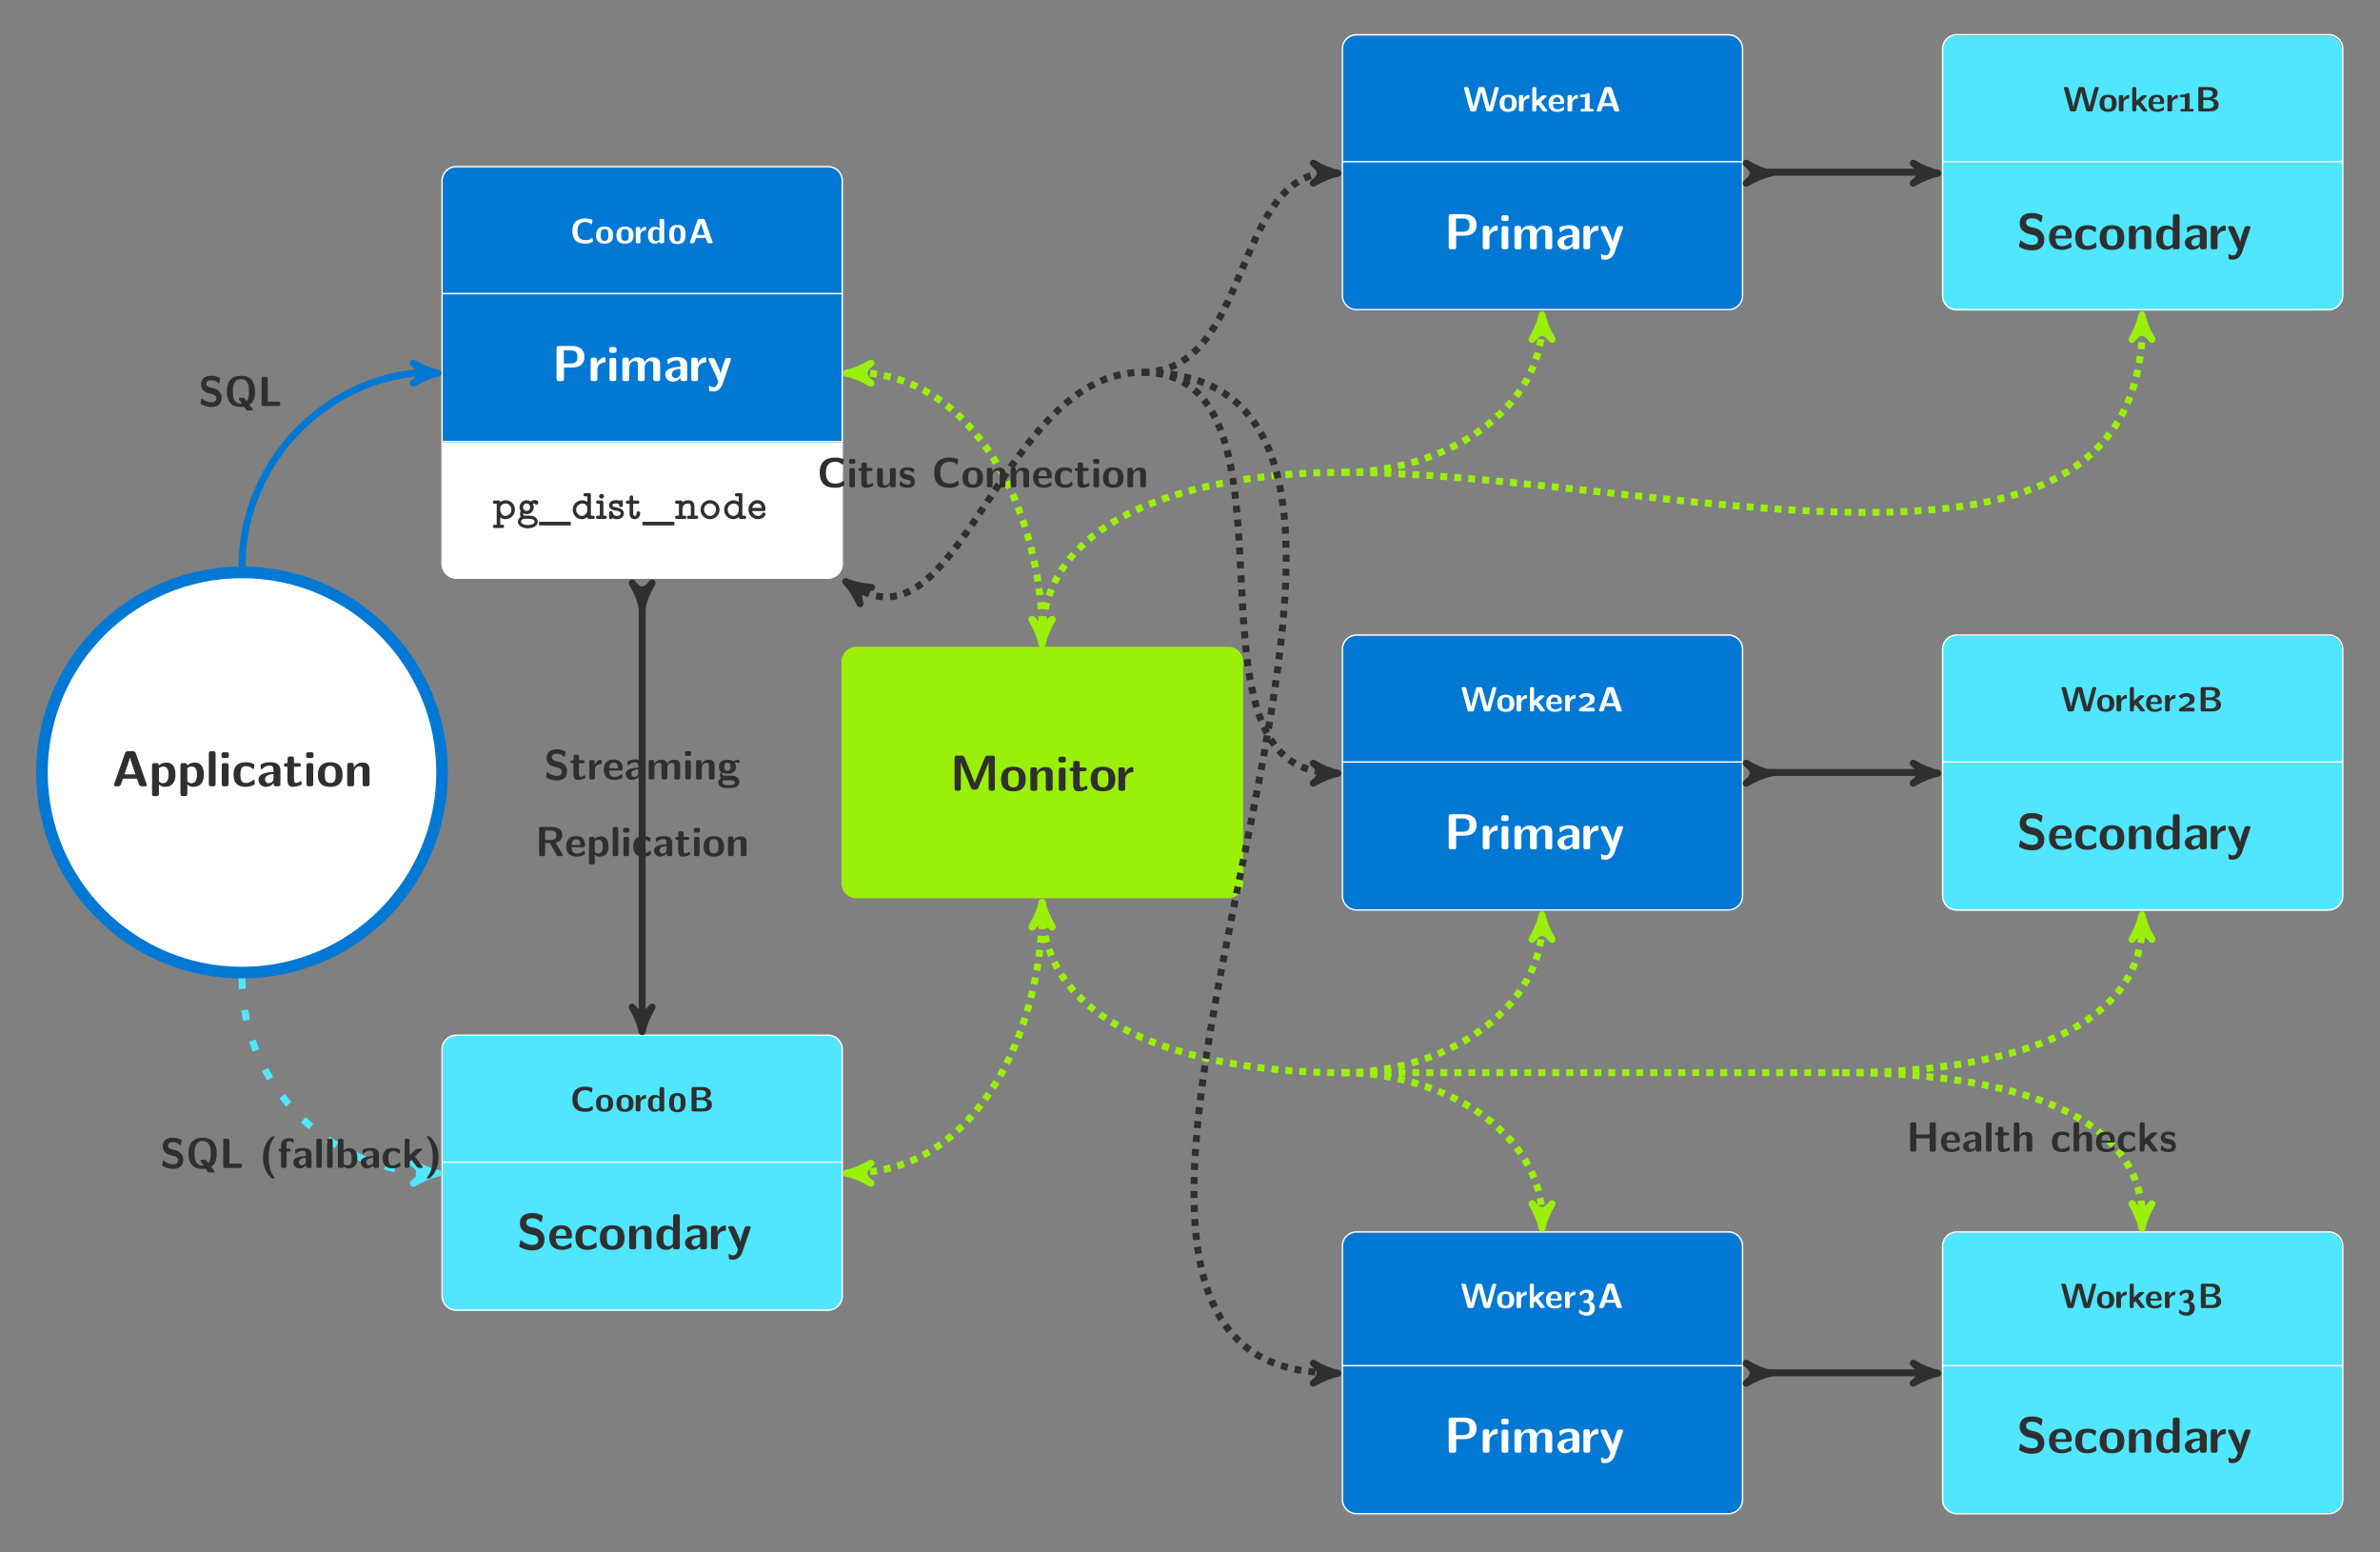 <?xml version="1.0" encoding="UTF-8"?>
<svg xmlns="http://www.w3.org/2000/svg" xmlns:xlink="http://www.w3.org/1999/xlink" width="673.737pt" height="439.344pt" viewBox="0 0 673.737 439.344" version="1.2">
<rect x="0" y="0" width="673.737" height="439.344" fill="#808080" stroke="none"/>
<defs>
<g>
<symbol overflow="visible" id="glyph0-0">
<path style="stroke:none;" d=""/>
</symbol>
<symbol overflow="visible" id="glyph0-1">
<path style="stroke:none;" d="M 6.422 -0.578 L 6.344 -1.438 C 6.344 -1.5 6.297 -1.547 6.234 -1.547 C 6.203 -1.547 6.188 -1.531 6.156 -1.516 C 5.875 -1.312 5.594 -1.109 5.266 -1 C 4.938 -0.891 4.594 -0.891 4.25 -0.891 C 3.641 -0.891 3.016 -1.062 2.625 -1.516 C 2.172 -2.047 2.062 -2.75 2.062 -3.453 C 2.062 -4.156 2.172 -4.859 2.625 -5.391 C 3.016 -5.859 3.641 -6.031 4.25 -6.031 C 4.547 -6.031 4.859 -5.984 5.141 -5.875 C 5.438 -5.766 5.688 -5.609 5.906 -5.391 C 5.938 -5.375 5.969 -5.359 5.984 -5.359 C 6.062 -5.359 6.109 -5.422 6.125 -5.469 L 6.312 -6.531 C 6.312 -6.609 6.266 -6.656 6.234 -6.672 C 5.906 -6.781 5.578 -6.891 5.25 -6.953 C 4.922 -7 4.578 -7.031 4.25 -7.031 C 3.25 -7.031 2.234 -6.812 1.516 -6.125 C 0.828 -5.438 0.609 -4.438 0.609 -3.453 C 0.609 -2.484 0.828 -1.469 1.516 -0.781 C 2.234 -0.094 3.25 0.109 4.25 0.109 C 4.625 0.109 5 0.094 5.359 0 C 5.719 -0.094 6.047 -0.266 6.375 -0.453 C 6.406 -0.484 6.422 -0.516 6.422 -0.578 Z M 6.422 -0.578 "/>
</symbol>
<symbol overflow="visible" id="glyph0-2">
<path style="stroke:none;" d="M 5.156 -2.234 C 5.156 -3.875 4.359 -4.734 2.734 -4.734 C 1.078 -4.734 0.312 -3.844 0.312 -2.234 C 0.312 -0.609 1.172 0.109 2.734 0.109 C 4.297 0.109 5.156 -0.609 5.156 -2.234 Z M 3.797 -2.359 C 3.797 -1.578 3.797 -0.672 2.734 -0.672 C 1.656 -0.672 1.656 -1.562 1.656 -2.359 C 1.656 -3.125 1.656 -4.016 2.734 -4.016 C 3.797 -4.016 3.797 -3.141 3.797 -2.359 Z M 3.797 -2.359 "/>
</symbol>
<symbol overflow="visible" id="glyph0-3">
<path style="stroke:none;" d="M 3.547 -3.938 L 3.547 -4.406 C 3.547 -4.594 3.547 -4.672 3.359 -4.672 C 3.078 -4.672 2.359 -4.562 1.891 -3.5 L 1.875 -3.5 L 1.875 -4.141 C 1.875 -4.453 1.812 -4.625 1.406 -4.625 L 1.078 -4.625 C 0.734 -4.625 0.609 -4.516 0.609 -4.141 L 0.609 -0.484 C 0.609 -0.125 0.719 0 1.078 0 L 1.453 0 C 1.828 0 1.938 -0.125 1.938 -0.484 L 1.938 -2.297 C 1.938 -3.234 2.719 -3.625 3.344 -3.656 C 3.516 -3.672 3.547 -3.672 3.547 -3.938 Z M 3.547 -3.938 "/>
</symbol>
<symbol overflow="visible" id="glyph0-4">
<path style="stroke:none;" d="M 4.969 -0.484 L 4.969 -6.422 C 4.969 -6.75 4.891 -6.906 4.484 -6.906 L 4.125 -6.906 C 3.75 -6.906 3.641 -6.781 3.641 -6.422 L 3.641 -4.172 C 3.188 -4.594 2.703 -4.672 2.391 -4.672 C 0.375 -4.672 0.375 -2.75 0.375 -2.266 C 0.375 -1.812 0.375 0.109 2.344 0.109 C 2.75 0.109 3.188 -0.016 3.609 -0.469 C 3.609 -0.094 3.75 0 4.094 0 L 4.484 0 C 4.859 0 4.969 -0.125 4.969 -0.484 Z M 3.609 -1.25 C 3.609 -1.078 3.609 -0.984 3.328 -0.781 C 3.078 -0.625 2.844 -0.609 2.734 -0.609 C 1.719 -0.609 1.719 -1.516 1.719 -2.266 C 1.719 -3.016 1.719 -3.953 2.844 -3.953 C 3.125 -3.953 3.391 -3.859 3.609 -3.641 Z M 3.609 -1.25 "/>
</symbol>
<symbol overflow="visible" id="glyph0-5">
<path style="stroke:none;" d="M 5.422 -2.484 C 5.422 -3.234 5.375 -4.016 4.891 -4.562 C 4.469 -5.078 3.766 -5.203 3.109 -5.203 C 2.453 -5.203 1.766 -5.078 1.328 -4.562 C 0.859 -4.016 0.812 -3.234 0.812 -2.484 C 0.812 -1.734 0.859 -0.969 1.328 -0.406 C 1.766 0.094 2.453 0.219 3.109 0.219 C 3.766 0.219 4.469 0.094 4.891 -0.406 C 5.375 -0.969 5.422 -1.734 5.422 -2.484 Z M 4.062 -2.484 C 4.062 -1.953 4.062 -1.406 3.844 -0.953 C 3.719 -0.672 3.422 -0.5 3.109 -0.5 C 2.812 -0.5 2.516 -0.672 2.391 -0.953 C 2.172 -1.406 2.172 -1.953 2.172 -2.484 C 2.172 -3.016 2.172 -3.562 2.391 -4.016 C 2.516 -4.297 2.812 -4.484 3.109 -4.484 C 3.422 -4.484 3.719 -4.297 3.844 -4.016 C 4.062 -3.562 4.062 -3.016 4.062 -2.484 Z M 4.062 -2.484 "/>
</symbol>
<symbol overflow="visible" id="glyph0-6">
<path style="stroke:none;" d="M 6.875 -0.266 C 6.875 -0.312 6.875 -0.344 6.812 -0.469 L 4.719 -6.484 C 4.562 -6.906 4.281 -6.906 4.078 -6.906 L 3.203 -6.906 C 3 -6.906 2.719 -6.906 2.562 -6.484 L 0.469 -0.469 C 0.422 -0.344 0.422 -0.312 0.422 -0.266 C 0.422 0 0.672 0 0.812 0 L 1.172 0 C 1.344 0 1.656 0 1.797 -0.391 L 2.188 -1.5 L 4.938 -1.5 L 5.281 -0.547 C 5.391 -0.203 5.469 0 5.938 0 L 6.484 0 C 6.625 0 6.875 0 6.875 -0.266 Z M 4.641 -2.359 L 2.484 -2.359 L 3.188 -4.469 C 3.344 -4.906 3.469 -5.281 3.547 -5.641 L 3.562 -5.641 C 3.609 -5.406 3.609 -5.391 3.688 -5.156 Z M 4.641 -2.359 "/>
</symbol>
<symbol overflow="visible" id="glyph0-7">
<path style="stroke:none;" d="M 6.672 -1.938 C 6.672 -3.328 5.297 -3.547 4.922 -3.609 C 5.844 -3.828 6.375 -4.344 6.375 -5.109 C 6.375 -6.906 4.25 -6.906 3.828 -6.906 L 1.391 -6.906 C 1.031 -6.906 0.906 -6.797 0.906 -6.422 L 0.906 -0.484 C 0.906 -0.125 1.016 0 1.391 0 L 4.109 0 C 4.844 0 6.672 -0.125 6.672 -1.938 Z M 5.016 -5.094 C 5.016 -3.953 3.719 -3.953 3.469 -3.953 L 2.312 -3.953 L 2.312 -6.047 L 3.469 -6.047 C 3.859 -6.047 5.016 -6.016 5.016 -5.094 Z M 5.297 -1.953 C 5.297 -0.922 4.234 -0.859 3.75 -0.859 L 2.312 -0.859 L 2.312 -3.234 L 3.562 -3.234 C 3.906 -3.234 5.297 -3.234 5.297 -1.953 Z M 5.297 -1.953 "/>
</symbol>
<symbol overflow="visible" id="glyph0-8">
<path style="stroke:none;" d="M 10.094 -6.625 C 10.094 -6.906 9.828 -6.906 9.688 -6.906 L 9.469 -6.906 C 9.281 -6.906 9 -6.906 8.875 -6.469 L 7.828 -2.547 C 7.688 -2.047 7.594 -1.719 7.5 -1.281 C 7.438 -1.547 7.438 -1.562 7.203 -2.438 L 6.125 -6.469 C 6.016 -6.859 5.828 -6.906 5.531 -6.906 L 4.875 -6.906 C 4.672 -6.906 4.391 -6.906 4.266 -6.469 L 3.391 -3.203 L 3.141 -2.219 C 3.031 -1.75 2.953 -1.438 2.938 -1.281 L 2.922 -1.281 C 2.844 -1.797 2.609 -2.672 2.438 -3.297 L 1.578 -6.484 C 1.469 -6.906 1.172 -6.906 0.984 -6.906 L 0.641 -6.906 C 0.5 -6.906 0.234 -6.906 0.234 -6.625 C 0.234 -6.625 0.234 -6.562 0.281 -6.422 L 1.906 -0.422 C 2.016 0 2.297 0 2.516 0 L 3.172 0 C 3.375 0 3.656 0 3.766 -0.453 L 4.812 -4.344 C 4.969 -4.891 5.031 -5.172 5.141 -5.641 C 5.266 -5.062 5.328 -4.812 5.5 -4.172 L 6.516 -0.422 C 6.625 0 6.906 0 7.109 0 L 7.828 0 C 8.031 0 8.312 0 8.422 -0.422 L 10.047 -6.422 C 10.094 -6.562 10.094 -6.625 10.094 -6.625 Z M 10.094 -6.625 "/>
</symbol>
<symbol overflow="visible" id="glyph0-9">
<path style="stroke:none;" d="M 4.953 -0.219 C 4.953 -0.219 4.953 -0.312 4.844 -0.438 L 3.109 -2.703 L 4.641 -4.125 C 4.766 -4.234 4.797 -4.266 4.797 -4.344 C 4.797 -4.562 4.594 -4.562 4.453 -4.562 L 3.875 -4.562 C 3.703 -4.562 3.516 -4.562 3.281 -4.344 L 1.844 -3.016 L 1.844 -6.422 C 1.844 -6.75 1.781 -6.906 1.375 -6.906 L 1.172 -6.906 C 0.812 -6.906 0.688 -6.797 0.688 -6.422 L 0.688 -0.484 C 0.688 -0.125 0.797 0 1.172 0 L 1.344 0 C 1.719 0 1.828 -0.125 1.828 -0.484 L 1.828 -1.516 C 1.984 -1.656 2.125 -1.797 2.297 -1.938 L 3.578 -0.25 C 3.75 -0.031 3.828 0 4.109 0 L 4.594 0 C 4.734 0 4.953 0 4.953 -0.219 Z M 4.953 -0.219 "/>
</symbol>
<symbol overflow="visible" id="glyph0-10">
<path style="stroke:none;" d="M 4.766 -2.594 C 4.766 -3.875 4.172 -4.734 2.688 -4.734 C 1.094 -4.734 0.312 -3.828 0.312 -2.312 C 0.312 -0.688 1.25 0.109 2.812 0.109 C 3.188 0.109 3.766 0.062 4.422 -0.266 C 4.641 -0.375 4.703 -0.406 4.703 -0.531 C 4.703 -0.594 4.672 -0.891 4.672 -0.969 C 4.625 -1.281 4.625 -1.281 4.531 -1.281 C 4.484 -1.281 4.469 -1.281 4.359 -1.188 C 3.766 -0.672 3.172 -0.609 2.859 -0.609 C 1.734 -0.609 1.609 -1.5 1.578 -2.125 L 4.297 -2.125 C 4.516 -2.125 4.766 -2.141 4.766 -2.594 Z M 3.656 -2.656 L 1.594 -2.656 C 1.625 -3.266 1.828 -4.016 2.688 -4.016 C 3.484 -4.016 3.641 -3.438 3.656 -2.656 Z M 3.656 -2.656 "/>
</symbol>
<symbol overflow="visible" id="glyph0-11">
<path style="stroke:none;" d="M 4.344 -0.359 C 4.344 -0.562 4.188 -0.719 3.906 -0.719 L 3.172 -0.719 L 3.172 -4.75 C 3.172 -5.078 3 -5.203 2.734 -5.203 C 2.5 -5.203 2.438 -5.109 2.297 -5.031 C 1.875 -4.812 1.391 -4.734 0.922 -4.734 L 0.719 -4.734 C 0.531 -4.719 0.406 -4.562 0.406 -4.375 C 0.406 -4.125 0.609 -4.016 0.859 -4.016 C 1.188 -4.016 1.516 -4.047 1.828 -4.109 L 1.828 -0.719 L 0.969 -0.719 C 0.703 -0.719 0.562 -0.562 0.562 -0.359 C 0.562 -0.156 0.703 0 0.953 0 L 3.922 0 C 4.188 0 4.344 -0.141 4.344 -0.359 Z M 4.344 -0.359 "/>
</symbol>
<symbol overflow="visible" id="glyph0-12">
<path style="stroke:none;" d="M 5.266 -0.438 L 5.266 -0.547 C 5.266 -0.812 5.219 -1.062 4.812 -1.062 L 2.469 -1.062 L 4.219 -1.922 C 5.109 -2.375 5.266 -2.844 5.266 -3.484 C 5.266 -4.703 4.016 -5.203 2.906 -5.203 C 2.203 -5.203 1.547 -5 1 -4.516 C 0.938 -4.453 0.812 -4.375 0.812 -4.297 C 0.812 -4.109 1.562 -3.609 1.594 -3.609 C 1.719 -3.641 1.906 -3.922 2.094 -4.031 C 2.297 -4.156 2.531 -4.203 2.781 -4.203 C 3.188 -4.203 3.812 -4.078 3.875 -3.562 L 3.875 -3.484 C 3.875 -2.812 3.406 -2.266 2.562 -1.766 L 1.078 -0.922 C 1 -0.859 0.844 -0.766 0.844 -0.578 L 0.844 -0.328 C 0.844 -0.016 1.172 0 1.406 0 L 4.828 0 C 5.109 0 5.266 -0.156 5.266 -0.438 Z M 5.266 -0.438 "/>
</symbol>
<symbol overflow="visible" id="glyph0-13">
<path style="stroke:none;" d="M 5.359 -0.094 C 5.359 -0.984 4.875 -1.594 3.984 -1.828 C 4.781 -2.266 5.062 -2.906 5.062 -3.469 C 5.062 -5.062 3.641 -5.203 2.984 -5.203 C 1.625 -5.203 0.953 -4.219 0.953 -4.141 C 0.953 -4.078 1.031 -3.984 1.031 -3.984 L 1.297 -3.594 C 1.391 -3.469 1.453 -3.469 1.453 -3.469 C 1.516 -3.469 1.547 -3.516 1.594 -3.578 C 2.094 -4.312 2.812 -4.312 2.938 -4.312 C 3.578 -4.312 3.656 -3.984 3.656 -3.5 C 3.656 -3.359 3.656 -2.875 3.359 -2.5 C 3.109 -2.219 2.859 -2.203 2.562 -2.188 C 2.453 -2.172 2.266 -2.156 2.234 -2.141 C 2.172 -2.109 2.172 -2.047 2.172 -1.891 L 2.172 -1.719 C 2.172 -1.453 2.188 -1.438 2.438 -1.438 L 2.875 -1.438 C 3.781 -1.438 3.891 -0.875 3.891 -0.109 C 3.891 0.562 3.828 1.219 2.922 1.219 C 2.594 1.219 1.859 1.141 1.188 0.516 C 1.109 0.422 1.094 0.422 1.062 0.422 C 0.953 0.422 0.938 0.5 0.922 0.531 C 0.922 0.531 0.812 1.172 0.812 1.219 C 0.812 1.344 1.656 2.156 2.969 2.156 C 4.672 2.156 5.359 1.234 5.359 -0.094 Z M 5.359 -0.094 "/>
</symbol>
<symbol overflow="visible" id="glyph1-0">
<path style="stroke:none;" d=""/>
</symbol>
<symbol overflow="visible" id="glyph1-1">
<path style="stroke:none;" d="M 9.188 -6.844 C 9.188 -9.016 7.781 -9.938 5.578 -9.938 L 1.984 -9.938 C 1.469 -9.938 1.297 -9.781 1.297 -9.25 L 1.297 -0.688 C 1.297 -0.172 1.469 0 1.984 0 L 2.719 0 C 3.266 0 3.406 -0.188 3.406 -0.688 L 3.406 -3.844 L 5.594 -3.844 C 7.844 -3.844 9.188 -4.781 9.188 -6.844 Z M 7.188 -6.844 C 7.188 -5.891 7.031 -4.969 5.109 -4.969 L 3.359 -4.969 L 3.359 -8.719 L 5.125 -8.719 C 7 -8.719 7.188 -7.859 7.188 -6.844 Z M 7.188 -6.844 "/>
</symbol>
<symbol overflow="visible" id="glyph1-2">
<path style="stroke:none;" d="M 5.094 -5.656 L 5.094 -6.328 C 5.094 -6.625 5.094 -6.719 4.844 -6.719 C 4.438 -6.719 3.391 -6.578 2.719 -5.031 L 2.703 -5.031 L 2.703 -5.953 C 2.703 -6.422 2.609 -6.641 2.016 -6.641 L 1.562 -6.641 C 1.047 -6.641 0.875 -6.484 0.875 -5.953 L 0.875 -0.688 C 0.875 -0.172 1.031 0 1.562 0 L 2.094 0 C 2.641 0 2.781 -0.188 2.781 -0.688 L 2.781 -3.297 C 2.781 -4.656 3.906 -5.219 4.812 -5.266 C 5.078 -5.281 5.094 -5.281 5.094 -5.656 Z M 5.094 -5.656 "/>
</symbol>
<symbol overflow="visible" id="glyph1-3">
<path style="stroke:none;" d="M 2.781 -0.688 L 2.781 -5.875 C 2.781 -6.328 2.672 -6.562 2.094 -6.562 L 1.562 -6.562 C 1.047 -6.562 0.875 -6.406 0.875 -5.875 L 0.875 -0.688 C 0.875 -0.172 1.031 0 1.562 0 L 2.094 0 C 2.641 0 2.781 -0.188 2.781 -0.688 Z M 2.875 -8.688 L 2.875 -8.953 C 2.875 -9.406 2.781 -9.641 2.188 -9.641 L 1.469 -9.641 C 0.922 -9.641 0.781 -9.453 0.781 -8.953 L 0.781 -8.688 C 0.781 -8.266 0.844 -8 1.469 -8 L 2.188 -8 C 2.797 -8 2.875 -8.25 2.875 -8.688 Z M 2.875 -8.688 "/>
</symbol>
<symbol overflow="visible" id="glyph1-4">
<path style="stroke:none;" d="M 11.547 -0.688 L 11.547 -4.656 C 11.547 -6.125 10.922 -6.719 9.453 -6.719 C 8.438 -6.719 7.656 -6.25 7.141 -5.297 C 6.906 -6.672 5.688 -6.719 5.094 -6.719 C 4.812 -6.719 4.219 -6.719 3.562 -6.25 C 3.125 -5.922 2.844 -5.453 2.734 -5.25 L 2.719 -5.25 L 2.719 -5.953 C 2.719 -6.422 2.625 -6.641 2.031 -6.641 L 1.547 -6.641 C 1.031 -6.641 0.859 -6.484 0.859 -5.953 L 0.859 -0.688 C 0.859 -0.172 1.016 0 1.547 0 L 2.125 0 C 2.672 0 2.812 -0.188 2.812 -0.688 L 2.812 -3.859 C 2.812 -5.141 3.688 -5.688 4.391 -5.688 C 5.078 -5.688 5.234 -5.391 5.234 -4.625 L 5.234 -0.688 C 5.234 -0.172 5.391 0 5.922 0 L 6.484 0 C 7.031 0 7.172 -0.188 7.172 -0.688 L 7.172 -3.859 C 7.172 -5.141 8.047 -5.688 8.75 -5.688 C 9.438 -5.688 9.594 -5.391 9.594 -4.625 L 9.594 -0.688 C 9.594 -0.172 9.75 0 10.281 0 L 10.859 0 C 11.406 0 11.547 -0.188 11.547 -0.688 Z M 11.547 -0.688 "/>
</symbol>
<symbol overflow="visible" id="glyph1-5">
<path style="stroke:none;" d="M 6.797 -0.688 L 6.797 -4.531 C 6.797 -6.797 4.609 -6.812 3.891 -6.812 C 3.219 -6.812 2.5 -6.75 1.547 -6.344 C 1.25 -6.219 1.172 -6.172 1.172 -6.016 C 1.172 -5.922 1.266 -5.094 1.281 -4.969 C 1.297 -4.891 1.359 -4.812 1.469 -4.812 C 1.531 -4.812 1.578 -4.859 1.625 -4.906 C 2.234 -5.547 2.953 -5.859 3.844 -5.859 C 4.609 -5.859 4.844 -5.391 4.844 -4.547 L 4.844 -4.047 C 4.344 -4.047 0.594 -4.016 0.594 -1.906 C 0.594 -0.906 1.391 0.156 2.656 0.156 C 3.141 0.156 4.219 0.016 4.891 -0.969 L 4.891 -0.688 C 4.891 -0.234 4.984 0 5.578 0 L 6.109 0 C 6.641 0 6.797 -0.188 6.797 -0.688 Z M 4.844 -2.203 C 4.844 -0.875 3.484 -0.875 3.438 -0.875 C 2.844 -0.875 2.453 -1.391 2.453 -1.938 C 2.453 -3.344 4.438 -3.438 4.844 -3.453 Z M 4.844 -2.203 "/>
</symbol>
<symbol overflow="visible" id="glyph1-6">
<path style="stroke:none;" d="M 6.781 -6.172 C 6.781 -6.562 6.391 -6.562 6.203 -6.562 L 5.891 -6.562 C 5.656 -6.562 5.344 -6.562 5.125 -6.234 C 5.094 -6.156 3.922 -3 3.859 -2.031 L 3.844 -2.031 C 3.766 -2.734 3.188 -4.062 2.562 -5.438 C 2.156 -6.344 2.062 -6.562 1.344 -6.562 L 0.969 -6.562 C 0.781 -6.562 0.422 -6.562 0.422 -6.188 C 0.422 -6.125 0.453 -6.031 0.484 -5.953 L 3.188 0 C 3.078 0.297 3.031 0.453 3 0.609 C 2.828 1.078 2.578 1.719 1.812 1.719 C 1.328 1.719 1 1.516 0.844 1.422 C 0.781 1.375 0.75 1.359 0.703 1.359 C 0.625 1.359 0.516 1.406 0.516 1.578 C 0.516 1.688 0.609 2.672 0.641 2.734 C 0.781 2.906 1.547 2.938 1.781 2.938 C 3.547 2.938 4.25 1.25 4.375 0.906 L 6.703 -5.891 C 6.781 -6.078 6.781 -6.109 6.781 -6.172 Z M 6.781 -6.172 "/>
</symbol>
<symbol overflow="visible" id="glyph1-7">
<path style="stroke:none;" d="M 7.859 -2.859 C 7.859 -4.469 6.672 -5.672 5.25 -6 L 3.875 -6.312 C 3.547 -6.391 2.672 -6.719 2.672 -7.531 C 2.672 -8.75 3.891 -8.781 4.375 -8.781 C 5.172 -8.781 5.891 -8.594 6.594 -7.906 C 6.812 -7.688 6.828 -7.688 6.891 -7.688 C 6.984 -7.688 7.047 -7.719 7.094 -7.938 L 7.312 -9.188 C 7.344 -9.297 7.344 -9.328 7.344 -9.375 C 7.344 -9.484 7.328 -9.5 6.969 -9.688 C 5.953 -10.188 5.094 -10.266 4.375 -10.266 C 3.094 -10.266 0.875 -9.953 0.875 -7.281 C 0.875 -6.266 1.406 -5.609 1.672 -5.312 C 2.406 -4.578 3.078 -4.422 4.203 -4.172 C 5 -3.984 5.312 -3.906 5.625 -3.625 C 5.781 -3.484 6.078 -3.188 6.078 -2.641 C 6.078 -1.297 4.844 -1.25 4.375 -1.25 C 3.172 -1.25 2.125 -1.734 1.406 -2.375 C 1.234 -2.547 1.203 -2.547 1.141 -2.547 C 1.062 -2.547 0.984 -2.5 0.953 -2.297 L 0.734 -1.047 C 0.703 -0.938 0.703 -0.906 0.703 -0.859 C 0.703 -0.562 2.188 -0.047 2.266 -0.016 C 3.219 0.281 4 0.312 4.375 0.312 C 6.516 0.312 7.859 -0.641 7.859 -2.859 Z M 7.859 -2.859 "/>
</symbol>
<symbol overflow="visible" id="glyph1-8">
<path style="stroke:none;" d="M 6.859 -3.719 C 6.859 -5.578 6 -6.812 3.875 -6.812 C 1.578 -6.812 0.438 -5.516 0.438 -3.344 C 0.438 -0.984 1.812 0.156 4.062 0.156 C 4.594 0.156 5.422 0.094 6.359 -0.391 C 6.672 -0.547 6.781 -0.594 6.781 -0.766 C 6.781 -0.859 6.734 -1.281 6.719 -1.391 C 6.656 -1.828 6.641 -1.844 6.516 -1.844 C 6.469 -1.844 6.438 -1.844 6.281 -1.703 C 5.438 -0.969 4.578 -0.875 4.109 -0.875 C 2.5 -0.875 2.328 -2.156 2.281 -3.062 L 6.172 -3.062 C 6.5 -3.062 6.859 -3.078 6.859 -3.719 Z M 5.266 -3.828 L 2.297 -3.828 C 2.328 -4.703 2.625 -5.781 3.875 -5.781 C 5.016 -5.781 5.234 -4.938 5.266 -3.828 Z M 5.266 -3.828 "/>
</symbol>
<symbol overflow="visible" id="glyph1-9">
<path style="stroke:none;" d="M 6.547 -0.719 C 6.547 -0.875 6.484 -1.531 6.469 -1.719 C 6.469 -1.766 6.438 -1.906 6.297 -1.906 C 6.234 -1.906 6.203 -1.906 6.062 -1.766 C 5.812 -1.547 5.141 -0.953 3.969 -0.953 C 2.484 -0.953 2.484 -2.406 2.484 -3.328 C 2.484 -4.484 2.547 -5.688 4.016 -5.688 C 4.938 -5.688 5.328 -5.453 5.844 -5.031 C 6.016 -4.875 6.047 -4.875 6.109 -4.875 C 6.25 -4.875 6.281 -5 6.297 -5.062 C 6.312 -5.172 6.469 -5.969 6.469 -6.047 C 6.469 -6.172 6.359 -6.234 6.125 -6.344 C 5.438 -6.656 5 -6.812 4 -6.812 C 1.859 -6.812 0.531 -5.797 0.531 -3.297 C 0.531 -0.922 1.766 0.156 3.922 0.156 C 4.312 0.156 5.172 0.141 6.125 -0.344 C 6.531 -0.562 6.547 -0.578 6.547 -0.719 Z M 6.547 -0.719 "/>
</symbol>
<symbol overflow="visible" id="glyph1-10">
<path style="stroke:none;" d="M 7.422 -3.219 C 7.422 -5.578 6.281 -6.812 3.938 -6.812 C 1.547 -6.812 0.438 -5.531 0.438 -3.219 C 0.438 -0.891 1.672 0.156 3.922 0.156 C 6.172 0.156 7.422 -0.875 7.422 -3.219 Z M 5.469 -3.391 C 5.469 -2.266 5.469 -0.953 3.938 -0.953 C 2.391 -0.953 2.391 -2.25 2.391 -3.391 C 2.391 -4.5 2.391 -5.781 3.922 -5.781 C 5.469 -5.781 5.469 -4.516 5.469 -3.391 Z M 5.469 -3.391 "/>
</symbol>
<symbol overflow="visible" id="glyph1-11">
<path style="stroke:none;" d="M 7.172 -0.688 L 7.172 -4.656 C 7.172 -6.125 6.531 -6.719 5.078 -6.719 C 3.562 -6.719 2.922 -5.625 2.734 -5.25 L 2.719 -5.25 L 2.719 -5.953 C 2.719 -6.422 2.625 -6.641 2.031 -6.641 L 1.547 -6.641 C 1.031 -6.641 0.859 -6.484 0.859 -5.953 L 0.859 -0.688 C 0.859 -0.172 1.016 0 1.547 0 L 2.125 0 C 2.672 0 2.812 -0.188 2.812 -0.688 L 2.812 -3.859 C 2.812 -5.094 3.641 -5.688 4.391 -5.688 C 5.078 -5.688 5.219 -5.359 5.219 -4.625 L 5.219 -0.688 C 5.219 -0.234 5.312 0 5.906 0 L 6.469 0 C 7.016 0 7.172 -0.188 7.172 -0.688 Z M 7.172 -0.688 "/>
</symbol>
<symbol overflow="visible" id="glyph1-12">
<path style="stroke:none;" d="M 7.156 -0.688 L 7.156 -9.25 C 7.156 -9.719 7.047 -9.938 6.469 -9.938 L 5.938 -9.938 C 5.391 -9.938 5.25 -9.75 5.25 -9.25 L 5.25 -6 C 4.594 -6.625 3.891 -6.719 3.438 -6.719 C 0.531 -6.719 0.531 -3.969 0.531 -3.266 C 0.531 -2.609 0.531 0.156 3.359 0.156 C 3.969 0.156 4.578 -0.016 5.203 -0.672 C 5.203 -0.141 5.406 0 5.891 0 L 6.469 0 C 7 0 7.156 -0.188 7.156 -0.688 Z M 5.203 -1.797 C 5.203 -1.547 5.203 -1.422 4.781 -1.125 C 4.422 -0.906 4.094 -0.875 3.922 -0.875 C 2.484 -0.875 2.484 -2.188 2.484 -3.266 C 2.484 -4.344 2.484 -5.688 4.078 -5.688 C 4.5 -5.688 4.891 -5.547 5.203 -5.25 Z M 5.203 -1.797 "/>
</symbol>
<symbol overflow="visible" id="glyph1-13">
<path style="stroke:none;" d="M 9.891 -0.391 C 9.891 -0.453 9.891 -0.484 9.812 -0.672 L 6.797 -9.328 C 6.578 -9.938 6.156 -9.938 5.875 -9.938 L 4.609 -9.938 C 4.328 -9.938 3.906 -9.938 3.703 -9.328 L 0.672 -0.672 C 0.609 -0.484 0.609 -0.453 0.609 -0.391 C 0.609 0 0.953 0 1.156 0 L 1.672 0 C 1.938 0 2.375 0 2.578 -0.578 L 3.141 -2.156 L 7.109 -2.156 L 7.594 -0.781 C 7.766 -0.281 7.859 0 8.547 0 L 9.328 0 C 9.531 0 9.891 0 9.891 -0.391 Z M 6.672 -3.391 L 3.562 -3.391 L 4.594 -6.438 C 4.812 -7.062 5 -7.609 5.109 -8.125 L 5.125 -8.125 C 5.203 -7.781 5.203 -7.75 5.312 -7.422 Z M 6.672 -3.391 "/>
</symbol>
<symbol overflow="visible" id="glyph1-14">
<path style="stroke:none;" d="M 7.5 -3.312 C 7.5 -4.016 7.5 -6.719 4.906 -6.719 C 4.062 -6.719 3.297 -6.375 2.781 -5.891 C 2.781 -6.422 2.578 -6.562 2.094 -6.562 L 1.562 -6.562 C 1.047 -6.562 0.875 -6.406 0.875 -5.875 L 0.875 2.094 C 0.875 2.609 1.031 2.781 1.562 2.781 L 2.141 2.781 C 2.672 2.781 2.828 2.594 2.828 2.094 L 2.828 -0.562 C 3.469 0.156 4.25 0.156 4.453 0.156 C 7.5 0.156 7.5 -2.594 7.5 -3.312 Z M 5.547 -3.281 C 5.547 -2.703 5.547 -0.875 3.922 -0.875 C 3.594 -0.875 3.344 -0.984 3.172 -1.125 C 2.828 -1.359 2.828 -1.438 2.828 -1.688 L 2.828 -5.125 C 2.984 -5.266 3.453 -5.609 4.062 -5.609 C 5.531 -5.609 5.547 -3.906 5.547 -3.281 Z M 5.547 -3.281 "/>
</symbol>
<symbol overflow="visible" id="glyph1-15">
<path style="stroke:none;" d="M 2.781 -0.688 L 2.781 -9.25 C 2.781 -9.719 2.672 -9.938 2.094 -9.938 L 1.562 -9.938 C 1.047 -9.938 0.875 -9.781 0.875 -9.25 L 0.875 -0.688 C 0.875 -0.172 1.031 0 1.562 0 L 2.094 0 C 2.641 0 2.781 -0.188 2.781 -0.688 Z M 2.781 -0.688 "/>
</symbol>
<symbol overflow="visible" id="glyph1-16">
<path style="stroke:none;" d="M 5.344 -0.672 C 5.344 -0.719 5.312 -0.812 5.234 -1.125 C 5.156 -1.406 5.125 -1.484 5 -1.484 C 4.922 -1.484 4.922 -1.469 4.828 -1.391 C 4.672 -1.281 4.281 -0.953 3.688 -0.953 C 3.344 -0.953 3.125 -1.203 3.125 -2.156 L 3.125 -5.531 L 4.406 -5.531 C 4.578 -5.531 5.094 -5.531 5.094 -6.047 C 5.094 -6.562 4.578 -6.562 4.406 -6.562 L 3.125 -6.562 L 3.125 -7.75 C 3.125 -8.203 3.016 -8.438 2.438 -8.438 L 1.984 -8.438 C 1.469 -8.438 1.297 -8.281 1.297 -7.75 L 1.297 -6.562 L 0.969 -6.562 C 0.812 -6.562 0.281 -6.562 0.281 -6.047 C 0.281 -5.531 0.797 -5.531 0.969 -5.531 L 1.266 -5.531 L 1.266 -1.906 C 1.266 -0.453 1.781 0.156 2.766 0.156 C 2.891 0.156 3.531 0.156 4.266 -0.078 C 4.516 -0.141 5.344 -0.406 5.344 -0.672 Z M 5.344 -0.672 "/>
</symbol>
<symbol overflow="visible" id="glyph1-17">
<path style="stroke:none;" d="M 12.688 -0.688 L 12.688 -9.25 C 12.688 -9.719 12.594 -9.938 12 -9.938 L 10.797 -9.938 C 10.438 -9.938 10.094 -9.922 9.844 -9.328 L 7.953 -4.688 C 7.656 -3.953 7.125 -2.641 7 -2.141 L 6.984 -2.141 C 6.859 -2.656 6.281 -4.062 5.969 -4.828 L 4.141 -9.359 C 3.891 -9.938 3.438 -9.938 3.188 -9.938 L 1.984 -9.938 C 1.469 -9.938 1.297 -9.781 1.297 -9.25 L 1.297 -0.688 C 1.297 -0.172 1.469 0 1.984 0 L 2.375 0 C 2.922 0 3.062 -0.188 3.062 -0.688 L 3.062 -8.094 L 3.078 -8.094 C 3.234 -7.453 3.891 -5.859 4.234 -5.016 L 5.891 -0.938 C 6.141 -0.312 6.484 -0.312 6.984 -0.312 C 7.469 -0.312 7.812 -0.312 8.062 -0.938 L 9.906 -5.438 C 10.047 -5.781 10.812 -7.719 10.922 -8.094 L 10.938 -8.094 L 10.938 -0.688 C 10.938 -0.234 11.031 0 11.625 0 L 12 0 C 12.547 0 12.688 -0.188 12.688 -0.688 Z M 12.688 -0.688 "/>
</symbol>
<symbol overflow="visible" id="glyph2-0">
<path style="stroke:none;" d=""/>
</symbol>
<symbol overflow="visible" id="glyph2-1">
<path style="stroke:none;" d="M 6.438 -2.609 C 6.438 -4.062 5.297 -5.281 3.875 -5.281 C 3.359 -5.281 2.781 -5.141 2.281 -4.766 C 2.266 -5.078 2.188 -5.203 1.719 -5.203 L 0.75 -5.203 C 0.531 -5.203 0.188 -5.188 0.188 -4.734 C 0.188 -4.312 0.531 -4.281 0.75 -4.281 L 1.281 -4.281 L 1.281 1.656 L 0.75 1.656 C 0.531 1.656 0.188 1.672 0.188 2.125 C 0.188 2.547 0.531 2.578 0.75 2.578 L 2.812 2.578 C 3.016 2.578 3.375 2.547 3.375 2.125 C 3.375 1.672 3.047 1.656 2.812 1.656 L 2.297 1.656 L 2.297 -0.484 C 2.609 -0.188 3.078 0.078 3.734 0.078 C 5.172 0.078 6.438 -1.094 6.438 -2.609 Z M 5.438 -2.609 C 5.438 -1.594 4.625 -0.844 3.703 -0.844 C 2.797 -0.844 2.297 -1.766 2.297 -2.359 L 2.297 -3.141 C 2.297 -3.812 3.062 -4.359 3.812 -4.359 C 4.766 -4.359 5.438 -3.516 5.438 -2.609 Z M 5.438 -2.609 "/>
</symbol>
<symbol overflow="visible" id="glyph2-2">
<path style="stroke:none;" d="M 6.094 -4.609 C 6.094 -4.906 5.859 -5.344 5.141 -5.344 C 5.016 -5.344 4.453 -5.328 3.922 -4.953 C 3.703 -5.078 3.312 -5.281 2.797 -5.281 C 1.641 -5.281 0.781 -4.359 0.781 -3.312 C 0.781 -2.828 0.953 -2.453 1.125 -2.203 C 1 -2.016 0.922 -1.766 0.922 -1.422 C 0.922 -1.062 1.031 -0.781 1.141 -0.625 C 0.328 -0.078 0.328 0.719 0.328 0.844 C 0.328 1.891 1.578 2.656 3.125 2.656 C 4.672 2.656 5.938 1.875 5.938 0.844 C 5.938 0.375 5.719 -0.234 5.078 -0.578 C 4.938 -0.656 4.422 -0.922 3.359 -0.922 L 2.547 -0.922 C 2.453 -0.922 2.297 -0.922 2.219 -0.938 C 2.062 -0.938 2 -0.938 1.891 -1.062 C 1.797 -1.188 1.797 -1.422 1.797 -1.422 C 1.797 -1.422 1.797 -1.516 1.812 -1.594 C 2 -1.5 2.359 -1.344 2.797 -1.344 C 3.922 -1.344 4.812 -2.234 4.812 -3.312 C 4.812 -3.656 4.734 -3.969 4.547 -4.281 C 4.719 -4.359 4.875 -4.391 5 -4.406 C 5.109 -4.109 5.391 -4.016 5.531 -4.016 C 5.766 -4.016 6.094 -4.188 6.094 -4.609 Z M 3.797 -3.312 C 3.797 -2.719 3.328 -2.25 2.781 -2.25 C 2.203 -2.25 1.766 -2.75 1.766 -3.312 C 1.766 -3.906 2.234 -4.375 2.781 -4.375 C 3.359 -4.375 3.797 -3.875 3.797 -3.312 Z M 5.047 0.844 C 5.047 1.328 4.219 1.75 3.125 1.75 C 2.047 1.75 1.203 1.328 1.203 0.844 C 1.203 0.656 1.297 0.328 1.641 0.125 C 1.891 -0.047 2 -0.047 2.812 -0.047 C 3.797 -0.047 5.047 -0.047 5.047 0.844 Z M 5.047 0.844 "/>
</symbol>
<symbol overflow="visible" id="glyph2-3">
<path style="stroke:none;" d="M 9.031 1.844 L 9.031 0.828 L 0.031 0.828 L 0.031 1.844 Z M 9.031 1.844 "/>
</symbol>
<symbol overflow="visible" id="glyph2-4">
<path style="stroke:none;" d="M 6.75 -0.453 C 6.75 -0.906 6.422 -0.922 6.203 -0.922 L 5.672 -0.922 L 5.672 -6.703 C 5.672 -7.156 5.594 -7.297 5.094 -7.297 L 4.141 -7.297 C 3.922 -7.297 3.562 -7.281 3.562 -6.844 C 3.562 -6.391 3.906 -6.375 4.141 -6.375 L 4.656 -6.375 L 4.656 -4.797 C 4.203 -5.141 3.688 -5.281 3.219 -5.281 C 1.734 -5.281 0.516 -4.094 0.516 -2.609 C 0.516 -1.109 1.688 0.078 3.078 0.078 C 3.797 0.078 4.328 -0.234 4.672 -0.531 C 4.672 -0.125 4.766 0 5.234 0 L 6.203 0 C 6.406 0 6.75 -0.016 6.75 -0.453 Z M 4.641 -2.391 C 4.641 -1.75 4.047 -0.844 3.125 -0.844 C 2.219 -0.844 1.5 -1.641 1.5 -2.609 C 1.5 -3.594 2.312 -4.359 3.266 -4.359 C 4.016 -4.359 4.641 -3.781 4.641 -3.156 Z M 4.641 -2.391 "/>
</symbol>
<symbol overflow="visible" id="glyph2-5">
<path style="stroke:none;" d="M 3.219 -0.453 C 3.219 -0.891 2.875 -0.922 2.656 -0.922 L 2.25 -0.922 L 2.25 -4.625 C 2.25 -5.062 2.156 -5.203 1.672 -5.203 L 0.766 -5.203 C 0.547 -5.203 0.188 -5.188 0.188 -4.75 C 0.188 -4.312 0.547 -4.281 0.766 -4.281 L 1.234 -4.281 L 1.234 -0.922 L 0.703 -0.922 C 0.484 -0.922 0.141 -0.906 0.141 -0.453 C 0.141 -0.016 0.484 0 0.703 0 L 2.656 0 C 2.875 0 3.219 -0.016 3.219 -0.453 Z M 2.422 -6.406 C 2.422 -6.781 2.109 -7.094 1.75 -7.094 C 1.328 -7.094 1.047 -6.75 1.047 -6.406 C 1.047 -6.047 1.359 -5.734 1.734 -5.734 C 2.156 -5.734 2.422 -6.078 2.422 -6.406 Z M 2.422 -6.406 "/>
</symbol>
<symbol overflow="visible" id="glyph2-6">
<path style="stroke:none;" d="M 4.562 -1.547 C 4.562 -2.828 3.109 -3.109 2.719 -3.188 C 1.891 -3.344 1.297 -3.453 1.297 -3.844 C 1.297 -4.172 1.641 -4.391 2.406 -4.391 C 3.156 -4.391 3.219 -4.016 3.25 -3.812 C 3.266 -3.609 3.297 -3.359 3.75 -3.359 C 4.25 -3.359 4.266 -3.641 4.266 -3.922 L 4.266 -4.734 C 4.266 -4.969 4.234 -5.312 3.812 -5.312 C 3.594 -5.312 3.484 -5.203 3.422 -5.125 C 3.125 -5.266 2.766 -5.312 2.422 -5.312 C 0.656 -5.312 0.375 -4.312 0.375 -3.844 C 0.375 -2.719 1.688 -2.453 2.141 -2.359 C 2.234 -2.344 2.734 -2.25 2.844 -2.25 C 3.188 -2.156 3.641 -1.969 3.641 -1.547 C 3.641 -0.844 2.656 -0.844 2.5 -0.844 C 1.703 -0.844 1.5 -1.391 1.375 -1.844 C 1.344 -2 1.281 -2.203 0.891 -2.203 C 0.375 -2.203 0.375 -1.906 0.375 -1.625 L 0.375 -0.516 C 0.375 -0.281 0.391 0.078 0.828 0.078 C 1.078 0.078 1.219 -0.125 1.281 -0.266 C 1.641 -0.016 2.078 0.078 2.5 0.078 C 4.125 0.078 4.562 -0.891 4.562 -1.547 Z M 4.562 -1.547 "/>
</symbol>
<symbol overflow="visible" id="glyph2-7">
<path style="stroke:none;" d="M 4.219 -1.547 C 4.219 -1.828 4.203 -2.125 3.703 -2.125 C 3.219 -2.125 3.219 -1.828 3.219 -1.562 C 3.219 -1.078 2.969 -0.844 2.719 -0.844 C 2.25 -0.844 2.25 -1.391 2.25 -1.594 L 2.25 -4.281 L 3.438 -4.281 C 3.656 -4.281 4.016 -4.312 4.016 -4.734 C 4.016 -5.188 3.672 -5.203 3.438 -5.203 L 2.25 -5.203 L 2.25 -6.047 C 2.25 -6.328 2.25 -6.641 1.75 -6.641 C 1.25 -6.641 1.234 -6.344 1.234 -6.047 L 1.234 -5.203 L 0.766 -5.203 C 0.531 -5.203 0.172 -5.188 0.172 -4.734 C 0.172 -4.312 0.531 -4.281 0.75 -4.281 L 1.234 -4.281 L 1.234 -1.531 C 1.234 -0.266 2.094 0.078 2.672 0.078 C 3.516 0.078 4.219 -0.594 4.219 -1.547 Z M 4.219 -1.547 "/>
</symbol>
<symbol overflow="visible" id="glyph2-8">
<path style="stroke:none;" d="M 6.75 -0.453 C 6.75 -0.906 6.422 -0.922 6.188 -0.922 L 5.672 -0.922 L 5.672 -3.469 C 5.672 -4.812 4.906 -5.281 3.891 -5.281 C 3.266 -5.281 2.734 -5.078 2.297 -4.734 C 2.266 -5.078 2.188 -5.203 1.719 -5.203 L 0.766 -5.203 C 0.531 -5.203 0.188 -5.188 0.188 -4.734 C 0.188 -4.312 0.531 -4.281 0.766 -4.281 L 1.281 -4.281 L 1.281 -0.922 L 0.766 -0.922 C 0.531 -0.922 0.188 -0.906 0.188 -0.453 C 0.188 -0.016 0.531 0 0.766 0 L 2.812 0 C 3.031 0 3.375 -0.016 3.375 -0.453 C 3.375 -0.906 3.047 -0.922 2.812 -0.922 L 2.297 -0.922 L 2.297 -2.859 C 2.297 -3.984 3.219 -4.359 3.812 -4.359 C 4.547 -4.359 4.656 -3.984 4.656 -3.422 L 4.656 -0.922 L 4.125 -0.922 C 3.922 -0.922 3.562 -0.891 3.562 -0.469 C 3.562 -0.016 3.906 0 4.125 0 L 6.188 0 C 6.406 0 6.75 -0.016 6.75 -0.453 Z M 6.75 -0.453 "/>
</symbol>
<symbol overflow="visible" id="glyph2-9">
<path style="stroke:none;" d="M 5.828 -2.609 C 5.828 -4.078 4.625 -5.312 3.125 -5.312 C 1.625 -5.312 0.438 -4.078 0.438 -2.609 C 0.438 -1.109 1.641 0.078 3.125 0.078 C 4.609 0.078 5.828 -1.109 5.828 -2.609 Z M 4.828 -2.688 C 4.828 -1.688 4.078 -0.844 3.125 -0.844 C 2.172 -0.844 1.438 -1.688 1.438 -2.688 C 1.438 -3.672 2.219 -4.391 3.125 -4.391 C 4.031 -4.391 4.828 -3.672 4.828 -2.688 Z M 4.828 -2.688 "/>
</symbol>
<symbol overflow="visible" id="glyph2-10">
<path style="stroke:none;" d="M 5.25 -1.375 C 5.25 -1.797 4.828 -1.797 4.734 -1.797 C 4.516 -1.797 4.375 -1.766 4.266 -1.484 C 4.047 -0.969 3.531 -0.844 3.203 -0.844 C 2.406 -0.844 1.672 -1.391 1.469 -2.219 L 4.672 -2.219 C 4.984 -2.219 5.25 -2.219 5.25 -2.75 C 5.25 -4.188 4.453 -5.312 2.953 -5.312 C 1.531 -5.312 0.422 -4.078 0.422 -2.641 C 0.422 -1.141 1.609 0.078 3.125 0.078 C 4.688 0.078 5.25 -1.047 5.25 -1.375 Z M 4.219 -3.109 L 1.5 -3.109 C 1.672 -3.875 2.281 -4.391 2.953 -4.391 C 3.469 -4.391 4.094 -4.141 4.219 -3.109 Z M 4.219 -3.109 "/>
</symbol>
<symbol overflow="visible" id="glyph3-0">
<path style="stroke:none;" d=""/>
</symbol>
<symbol overflow="visible" id="glyph3-1">
<path style="stroke:none;" d="M 6.547 -2.391 C 6.547 -3.719 5.562 -4.734 4.375 -5 L 3.219 -5.266 C 2.953 -5.328 2.219 -5.594 2.219 -6.281 C 2.219 -7.297 3.234 -7.312 3.641 -7.312 C 4.312 -7.312 4.906 -7.156 5.484 -6.594 C 5.688 -6.406 5.688 -6.406 5.734 -6.406 C 5.812 -6.406 5.875 -6.438 5.906 -6.609 L 6.094 -7.656 C 6.109 -7.75 6.109 -7.766 6.109 -7.812 C 6.109 -7.906 6.094 -7.922 5.797 -8.062 C 4.953 -8.484 4.25 -8.547 3.641 -8.547 C 2.578 -8.547 0.734 -8.297 0.734 -6.062 C 0.734 -5.219 1.172 -4.672 1.391 -4.422 C 2 -3.812 2.562 -3.688 3.5 -3.469 C 4.172 -3.312 4.422 -3.266 4.688 -3.016 C 4.812 -2.906 5.062 -2.656 5.062 -2.203 C 5.062 -1.078 4.031 -1.031 3.641 -1.031 C 2.641 -1.031 1.766 -1.438 1.172 -1.984 C 1.031 -2.125 1 -2.125 0.953 -2.125 C 0.891 -2.125 0.828 -2.094 0.781 -1.906 L 0.609 -0.875 C 0.578 -0.781 0.578 -0.75 0.578 -0.719 C 0.578 -0.469 1.828 -0.031 1.891 -0.016 C 2.688 0.234 3.328 0.266 3.641 0.266 C 5.438 0.266 6.547 -0.531 6.547 -2.391 Z M 6.547 -2.391 "/>
</symbol>
<symbol overflow="visible" id="glyph3-2">
<path style="stroke:none;" d="M 8.734 -4.078 C 8.734 -6.484 7.859 -8.547 4.734 -8.547 C 1.438 -8.547 0.734 -6.266 0.734 -4.078 C 0.734 -1.844 1.5 0.266 4.734 0.266 C 4.938 0.266 5.203 0.266 5.594 0.203 L 6.031 0.844 C 6.281 1.234 6.312 1.266 6.703 1.266 L 7.656 1.266 C 7.812 1.266 8.094 1.266 8.094 1 C 8.094 0.906 8.062 0.891 7.922 0.672 L 7.141 -0.328 C 8.656 -1.25 8.734 -3.219 8.734 -4.078 Z M 7.016 -4.094 C 7.016 -3.344 7.016 -2.094 6.344 -1.344 L 5.688 -2.188 C 5.578 -2.312 5.531 -2.312 5.281 -2.312 L 4.562 -2.312 C 4.391 -2.312 4.125 -2.312 4.125 -2.047 C 4.125 -1.906 4.516 -1.375 4.734 -1.078 C 4.766 -1.016 4.969 -0.734 4.969 -0.688 C 4.969 -0.688 4.781 -0.672 4.734 -0.672 C 2.453 -0.672 2.453 -3.031 2.453 -4.094 C 2.453 -5.141 2.453 -7.609 4.734 -7.609 C 7.016 -7.609 7.016 -5.156 7.016 -4.094 Z M 7.016 -4.094 "/>
</symbol>
<symbol overflow="visible" id="glyph3-3">
<path style="stroke:none;" d="M 6.375 -0.578 L 6.375 -0.688 C 6.375 -0.953 6.359 -1.25 5.812 -1.25 L 2.844 -1.203 L 2.844 -7.719 C 2.844 -8.094 2.75 -8.281 2.266 -8.281 L 1.656 -8.281 C 1.234 -8.281 1.094 -8.156 1.094 -7.719 L 1.094 -0.578 C 1.094 -0.141 1.219 0 1.656 0 L 5.797 0 C 6.25 0 6.375 -0.156 6.375 -0.578 Z M 6.375 -0.578 "/>
</symbol>
<symbol overflow="visible" id="glyph3-4">
<path style="stroke:none;" d="M 4.375 2.828 C 4.375 2.797 4.375 2.766 4.219 2.609 C 3.469 1.688 2.656 0.234 2.656 -2.984 C 2.656 -6.5 3.641 -7.875 4.297 -8.672 C 4.344 -8.719 4.375 -8.75 4.375 -8.797 C 4.375 -8.953 4.234 -8.953 4.047 -8.953 L 3.828 -8.953 C 3.609 -8.953 3.594 -8.953 3.375 -8.766 C 1.953 -7.562 1.031 -5.516 1.031 -2.984 C 1.031 -1.547 1.328 0.953 3.312 2.75 C 3.562 2.984 3.594 2.984 3.828 2.984 L 4.047 2.984 C 4.234 2.984 4.375 2.984 4.375 2.828 Z M 4.375 2.828 "/>
</symbol>
<symbol overflow="visible" id="glyph3-5">
<path style="stroke:none;" d="M 4.547 -7.406 L 4.547 -7.969 C 4.547 -8.25 4.531 -8.266 4.125 -8.344 C 3.781 -8.422 3.531 -8.422 3.359 -8.422 C 2.453 -8.422 1.031 -8.219 1.031 -6.422 L 1.031 -5.469 C 0.781 -5.469 0.359 -5.469 0.359 -5.031 C 0.359 -4.609 0.766 -4.609 1.031 -4.609 L 1.031 -0.578 C 1.031 -0.141 1.156 0 1.594 0 L 2.047 0 C 2.5 0 2.609 -0.156 2.609 -0.578 L 2.609 -4.609 L 3.188 -4.609 C 3.328 -4.609 3.766 -4.609 3.766 -5.031 C 3.766 -5.469 3.328 -5.469 3.188 -5.469 L 2.578 -5.469 L 2.578 -6.766 C 2.578 -7.078 2.578 -7.562 3.359 -7.562 C 3.734 -7.562 3.969 -7.453 4.219 -7.219 C 4.297 -7.125 4.328 -7.109 4.391 -7.109 C 4.547 -7.109 4.547 -7.219 4.547 -7.406 Z M 4.547 -7.406 "/>
</symbol>
<symbol overflow="visible" id="glyph3-6">
<path style="stroke:none;" d="M 5.656 -0.578 L 5.656 -3.766 C 5.656 -5.656 3.844 -5.672 3.25 -5.672 C 2.688 -5.672 2.094 -5.625 1.297 -5.281 C 1.031 -5.188 0.984 -5.141 0.984 -5.016 C 0.984 -4.938 1.047 -4.234 1.062 -4.141 C 1.078 -4.078 1.141 -4.016 1.219 -4.016 C 1.281 -4.016 1.312 -4.047 1.344 -4.078 C 1.859 -4.625 2.453 -4.875 3.203 -4.875 C 3.844 -4.875 4.031 -4.484 4.031 -3.781 L 4.031 -3.359 C 3.609 -3.359 0.484 -3.344 0.484 -1.594 C 0.484 -0.75 1.156 0.125 2.203 0.125 C 2.609 0.125 3.516 0.016 4.078 -0.812 L 4.078 -0.578 C 4.078 -0.188 4.156 0 4.641 0 L 5.078 0 C 5.531 0 5.656 -0.156 5.656 -0.578 Z M 4.031 -1.844 C 4.031 -0.734 2.906 -0.734 2.859 -0.734 C 2.359 -0.734 2.047 -1.156 2.047 -1.609 C 2.047 -2.781 3.703 -2.859 4.031 -2.875 Z M 4.031 -1.844 "/>
</symbol>
<symbol overflow="visible" id="glyph3-7">
<path style="stroke:none;" d="M 2.312 -0.578 L 2.312 -7.719 C 2.312 -8.094 2.234 -8.281 1.75 -8.281 L 1.297 -8.281 C 0.875 -8.281 0.734 -8.156 0.734 -7.719 L 0.734 -0.578 C 0.734 -0.141 0.859 0 1.297 0 L 1.75 0 C 2.203 0 2.312 -0.156 2.312 -0.578 Z M 2.312 -0.578 "/>
</symbol>
<symbol overflow="visible" id="glyph3-8">
<path style="stroke:none;" d="M 6.25 -2.75 C 6.25 -3.328 6.25 -5.594 4 -5.594 C 3.016 -5.594 2.422 -5.047 2.312 -4.938 L 2.312 -7.719 C 2.312 -8.094 2.234 -8.281 1.75 -8.281 L 1.297 -8.281 C 0.875 -8.281 0.734 -8.156 0.734 -7.719 L 0.734 -0.578 C 0.734 -0.141 0.859 0 1.297 0 L 1.781 0 C 1.984 0 2.344 0 2.359 -0.469 C 2.906 0.125 3.516 0.125 3.703 0.125 C 6.25 0.125 6.25 -2.156 6.25 -2.75 Z M 4.625 -2.75 C 4.625 -1.859 4.625 -0.734 3.281 -0.734 C 2.781 -0.734 2.484 -1.031 2.359 -1.188 L 2.359 -4.328 C 2.5 -4.469 2.859 -4.734 3.422 -4.734 C 4.625 -4.734 4.625 -3.641 4.625 -2.75 Z M 4.625 -2.75 "/>
</symbol>
<symbol overflow="visible" id="glyph3-9">
<path style="stroke:none;" d="M 5.453 -0.594 C 5.453 -0.734 5.406 -1.281 5.391 -1.438 C 5.391 -1.469 5.359 -1.594 5.234 -1.594 C 5.188 -1.594 5.172 -1.594 5.047 -1.469 C 4.844 -1.297 4.281 -0.797 3.312 -0.797 C 2.062 -0.797 2.062 -2 2.062 -2.766 C 2.062 -3.734 2.125 -4.734 3.344 -4.734 C 4.125 -4.734 4.438 -4.547 4.875 -4.188 C 5.016 -4.062 5.031 -4.062 5.078 -4.062 C 5.203 -4.062 5.234 -4.172 5.234 -4.219 C 5.266 -4.312 5.391 -4.984 5.391 -5.031 C 5.391 -5.141 5.297 -5.188 5.094 -5.281 C 4.531 -5.547 4.172 -5.672 3.328 -5.672 C 1.547 -5.672 0.438 -4.828 0.438 -2.75 C 0.438 -0.766 1.469 0.125 3.266 0.125 C 3.594 0.125 4.312 0.125 5.109 -0.281 C 5.438 -0.469 5.453 -0.484 5.453 -0.594 Z M 5.453 -0.594 "/>
</symbol>
<symbol overflow="visible" id="glyph3-10">
<path style="stroke:none;" d="M 5.938 -0.266 C 5.938 -0.266 5.938 -0.375 5.812 -0.531 L 3.734 -3.25 L 5.578 -4.953 C 5.719 -5.078 5.75 -5.125 5.75 -5.219 C 5.75 -5.469 5.516 -5.469 5.344 -5.469 L 4.656 -5.469 C 4.438 -5.469 4.219 -5.469 3.938 -5.219 L 2.219 -3.609 L 2.219 -7.719 C 2.219 -8.094 2.141 -8.281 1.641 -8.281 L 1.391 -8.281 C 0.969 -8.281 0.828 -8.156 0.828 -7.719 L 0.828 -0.578 C 0.828 -0.141 0.953 0 1.391 0 L 1.609 0 C 2.062 0 2.188 -0.156 2.188 -0.578 L 2.188 -1.812 C 2.375 -1.984 2.547 -2.156 2.75 -2.328 L 4.297 -0.297 C 4.5 -0.031 4.578 0 4.938 0 L 5.5 0 C 5.672 0 5.938 0 5.938 -0.266 Z M 5.938 -0.266 "/>
</symbol>
<symbol overflow="visible" id="glyph3-11">
<path style="stroke:none;" d="M 4.078 -2.984 C 4.078 -4.422 3.766 -6.922 1.781 -8.719 C 1.531 -8.953 1.5 -8.953 1.266 -8.953 L 1.047 -8.953 C 0.859 -8.953 0.734 -8.953 0.734 -8.797 C 0.734 -8.766 0.734 -8.734 0.875 -8.578 C 1.609 -7.656 2.453 -6.203 2.453 -2.984 C 2.453 0.516 1.453 1.891 0.797 2.703 C 0.734 2.781 0.734 2.828 0.734 2.828 C 0.734 2.984 0.859 2.984 1.047 2.984 L 1.266 2.984 C 1.484 2.984 1.5 2.984 1.719 2.797 C 3.156 1.594 4.078 -0.453 4.078 -2.984 Z M 4.078 -2.984 "/>
</symbol>
<symbol overflow="visible" id="glyph3-12">
<path style="stroke:none;" d="M 8.375 -0.578 L 8.375 -7.719 C 8.375 -8.094 8.297 -8.281 7.812 -8.281 L 7.203 -8.281 C 6.75 -8.281 6.625 -8.125 6.625 -7.719 L 6.625 -4.875 L 2.844 -4.875 L 2.844 -7.719 C 2.844 -8.094 2.75 -8.281 2.266 -8.281 L 1.656 -8.281 C 1.234 -8.281 1.094 -8.156 1.094 -7.719 L 1.094 -0.578 C 1.094 -0.141 1.219 0 1.656 0 L 2.266 0 C 2.719 0 2.844 -0.156 2.844 -0.578 L 2.844 -3.75 L 6.625 -3.75 L 6.625 -0.578 C 6.625 -0.188 6.703 0 7.203 0 L 7.812 0 C 8.266 0 8.375 -0.156 8.375 -0.578 Z M 8.375 -0.578 "/>
</symbol>
<symbol overflow="visible" id="glyph3-13">
<path style="stroke:none;" d="M 5.719 -3.109 C 5.719 -4.641 5 -5.672 3.219 -5.672 C 1.312 -5.672 0.375 -4.594 0.375 -2.781 C 0.375 -0.828 1.5 0.125 3.375 0.125 C 3.828 0.125 4.516 0.078 5.297 -0.328 C 5.562 -0.453 5.641 -0.484 5.641 -0.625 C 5.641 -0.719 5.609 -1.062 5.594 -1.156 C 5.547 -1.531 5.531 -1.547 5.438 -1.547 C 5.391 -1.547 5.359 -1.547 5.234 -1.422 C 4.531 -0.812 3.812 -0.734 3.422 -0.734 C 2.078 -0.734 1.938 -1.797 1.891 -2.547 L 5.141 -2.547 C 5.422 -2.547 5.719 -2.562 5.719 -3.109 Z M 4.391 -3.188 L 1.906 -3.188 C 1.953 -3.922 2.188 -4.812 3.219 -4.812 C 4.172 -4.812 4.359 -4.125 4.391 -3.188 Z M 4.391 -3.188 "/>
</symbol>
<symbol overflow="visible" id="glyph3-14">
<path style="stroke:none;" d="M 4.453 -0.562 C 4.453 -0.594 4.422 -0.688 4.359 -0.938 C 4.297 -1.172 4.281 -1.234 4.172 -1.234 C 4.109 -1.234 4.094 -1.234 4.016 -1.156 C 3.891 -1.062 3.562 -0.797 3.062 -0.797 C 2.781 -0.797 2.609 -1 2.609 -1.797 L 2.609 -4.609 L 3.672 -4.609 C 3.812 -4.609 4.234 -4.609 4.234 -5.031 C 4.234 -5.469 3.812 -5.469 3.672 -5.469 L 2.609 -5.469 L 2.609 -6.453 C 2.609 -6.844 2.516 -7.031 2.031 -7.031 L 1.656 -7.031 C 1.234 -7.031 1.094 -6.906 1.094 -6.453 L 1.094 -5.469 L 0.812 -5.469 C 0.688 -5.469 0.234 -5.469 0.234 -5.031 C 0.234 -4.609 0.672 -4.609 0.812 -4.609 L 1.047 -4.609 L 1.047 -1.594 C 1.047 -0.375 1.484 0.125 2.297 0.125 C 2.406 0.125 2.938 0.125 3.562 -0.062 C 3.766 -0.125 4.453 -0.328 4.453 -0.562 Z M 4.453 -0.562 "/>
</symbol>
<symbol overflow="visible" id="glyph3-15">
<path style="stroke:none;" d="M 5.969 -0.578 L 5.969 -3.875 C 5.969 -5.109 5.438 -5.594 4.219 -5.594 C 3.031 -5.594 2.484 -4.781 2.312 -4.438 L 2.297 -4.438 L 2.297 -7.719 C 2.297 -8.094 2.219 -8.281 1.734 -8.281 L 1.297 -8.281 C 0.859 -8.281 0.719 -8.156 0.719 -7.719 L 0.719 -0.578 C 0.719 -0.141 0.844 0 1.297 0 L 1.766 0 C 2.219 0 2.344 -0.156 2.344 -0.578 L 2.344 -3.219 C 2.344 -4.25 3.031 -4.734 3.656 -4.734 C 4.219 -4.734 4.344 -4.469 4.344 -3.859 L 4.344 -0.578 C 4.344 -0.188 4.422 0 4.922 0 L 5.391 0 C 5.844 0 5.969 -0.156 5.969 -0.578 Z M 5.969 -0.578 "/>
</symbol>
<symbol overflow="visible" id="glyph3-16">
<path style="stroke:none;" d="M 4.734 -1.688 C 4.734 -2.359 4.375 -2.766 4.156 -2.953 C 3.672 -3.391 3.266 -3.469 2.75 -3.562 C 2.094 -3.672 1.625 -3.766 1.625 -4.234 C 1.625 -4.734 2.016 -4.828 2.484 -4.828 C 3.281 -4.828 3.719 -4.531 4.016 -4.266 C 4.141 -4.141 4.172 -4.141 4.219 -4.141 C 4.328 -4.141 4.359 -4.25 4.375 -4.297 C 4.391 -4.391 4.516 -5.062 4.516 -5.125 C 4.516 -5.312 3.875 -5.484 3.75 -5.531 C 3.266 -5.656 2.891 -5.672 2.578 -5.672 C 2.047 -5.672 0.438 -5.672 0.438 -3.969 C 0.438 -3.375 0.703 -3.016 1.031 -2.734 C 1.438 -2.359 1.906 -2.266 2.594 -2.141 C 2.938 -2.078 3.547 -1.969 3.547 -1.438 C 3.547 -0.891 3.078 -0.797 2.609 -0.797 C 2.094 -0.797 1.422 -0.953 0.859 -1.625 C 0.797 -1.688 0.766 -1.719 0.688 -1.719 C 0.578 -1.719 0.547 -1.609 0.531 -1.547 C 0.516 -1.375 0.375 -0.688 0.375 -0.578 C 0.375 -0.359 1.266 -0.078 1.266 -0.078 C 1.922 0.125 2.406 0.125 2.609 0.125 C 3.219 0.125 4.734 0.078 4.734 -1.688 Z M 4.734 -1.688 "/>
</symbol>
<symbol overflow="visible" id="glyph3-17">
<path style="stroke:none;" d="M 4.25 -4.719 L 4.25 -5.281 C 4.25 -5.516 4.25 -5.594 4.031 -5.594 C 3.703 -5.594 2.828 -5.484 2.266 -4.188 L 2.25 -4.188 L 2.25 -4.969 C 2.25 -5.344 2.172 -5.531 1.688 -5.531 L 1.297 -5.531 C 0.875 -5.531 0.734 -5.406 0.734 -4.969 L 0.734 -0.578 C 0.734 -0.141 0.859 0 1.297 0 L 1.75 0 C 2.203 0 2.312 -0.156 2.312 -0.578 L 2.312 -2.75 C 2.312 -3.875 3.266 -4.344 4.016 -4.391 C 4.219 -4.406 4.25 -4.406 4.25 -4.719 Z M 4.25 -4.719 "/>
</symbol>
<symbol overflow="visible" id="glyph3-18">
<path style="stroke:none;" d="M 9.625 -0.578 L 9.625 -3.875 C 9.625 -5.109 9.094 -5.594 7.875 -5.594 C 7.031 -5.594 6.375 -5.203 5.938 -4.422 C 5.75 -5.562 4.734 -5.594 4.234 -5.594 C 4.016 -5.594 3.516 -5.594 2.969 -5.203 C 2.609 -4.938 2.359 -4.547 2.281 -4.375 L 2.266 -4.375 L 2.266 -4.969 C 2.266 -5.344 2.188 -5.531 1.688 -5.531 L 1.297 -5.531 C 0.859 -5.531 0.719 -5.406 0.719 -4.969 L 0.719 -0.578 C 0.719 -0.141 0.844 0 1.297 0 L 1.766 0 C 2.219 0 2.344 -0.156 2.344 -0.578 L 2.344 -3.219 C 2.344 -4.281 3.062 -4.734 3.656 -4.734 C 4.219 -4.734 4.359 -4.484 4.359 -3.859 L 4.359 -0.578 C 4.359 -0.141 4.484 0 4.938 0 L 5.406 0 C 5.859 0 5.984 -0.156 5.984 -0.578 L 5.984 -3.219 C 5.984 -4.281 6.703 -4.734 7.297 -4.734 C 7.859 -4.734 8 -4.484 8 -3.859 L 8 -0.578 C 8 -0.141 8.125 0 8.578 0 L 9.047 0 C 9.5 0 9.625 -0.156 9.625 -0.578 Z M 9.625 -0.578 "/>
</symbol>
<symbol overflow="visible" id="glyph3-19">
<path style="stroke:none;" d="M 2.312 -0.578 L 2.312 -4.891 C 2.312 -5.281 2.234 -5.469 1.75 -5.469 L 1.297 -5.469 C 0.875 -5.469 0.734 -5.344 0.734 -4.891 L 0.734 -0.578 C 0.734 -0.141 0.859 0 1.297 0 L 1.75 0 C 2.203 0 2.312 -0.156 2.312 -0.578 Z M 2.406 -7.234 L 2.406 -7.469 C 2.406 -7.844 2.312 -8.031 1.828 -8.031 L 1.219 -8.031 C 0.766 -8.031 0.641 -7.875 0.641 -7.469 L 0.641 -7.234 C 0.641 -6.891 0.703 -6.656 1.219 -6.656 L 1.828 -6.656 C 2.328 -6.656 2.406 -6.875 2.406 -7.234 Z M 2.406 -7.234 "/>
</symbol>
<symbol overflow="visible" id="glyph3-20">
<path style="stroke:none;" d="M 5.969 -0.578 L 5.969 -3.875 C 5.969 -5.109 5.438 -5.594 4.219 -5.594 C 2.969 -5.594 2.438 -4.688 2.281 -4.375 L 2.266 -4.375 L 2.266 -4.969 C 2.266 -5.344 2.188 -5.531 1.688 -5.531 L 1.297 -5.531 C 0.859 -5.531 0.719 -5.406 0.719 -4.969 L 0.719 -0.578 C 0.719 -0.141 0.844 0 1.297 0 L 1.766 0 C 2.219 0 2.344 -0.156 2.344 -0.578 L 2.344 -3.219 C 2.344 -4.25 3.031 -4.734 3.656 -4.734 C 4.219 -4.734 4.344 -4.469 4.344 -3.859 L 4.344 -0.578 C 4.344 -0.188 4.422 0 4.922 0 L 5.391 0 C 5.844 0 5.969 -0.156 5.969 -0.578 Z M 5.969 -0.578 "/>
</symbol>
<symbol overflow="visible" id="glyph3-21">
<path style="stroke:none;" d="M 6.375 -4.828 C 6.375 -4.875 6.312 -5.172 6.297 -5.281 C 6.25 -5.578 6.25 -5.594 6.031 -5.594 C 5.656 -5.594 5.062 -5.453 4.609 -5.188 C 4.047 -5.547 3.422 -5.594 2.906 -5.594 C 2.406 -5.594 0.516 -5.594 0.516 -3.625 C 0.516 -3.156 0.641 -2.547 1.094 -2.156 C 0.781 -1.719 0.781 -1.25 0.781 -1.188 C 0.781 -0.969 0.844 -0.578 1.094 -0.25 C 0.922 -0.172 0.297 0.031 0.297 0.797 C 0.297 1.172 0.484 1.797 1.234 2.141 C 1.906 2.453 2.703 2.453 3.266 2.453 C 3.969 2.453 6.25 2.453 6.25 0.766 C 6.25 -1.094 4.578 -1.094 2.953 -1.094 L 2.391 -1.094 C 1.953 -1.094 1.797 -1.094 1.625 -1.234 C 1.578 -1.297 1.375 -1.469 1.375 -1.781 C 1.375 -1.859 1.391 -1.891 1.391 -1.953 C 1.953 -1.641 2.656 -1.641 2.906 -1.641 C 3.422 -1.641 5.312 -1.641 5.312 -3.609 C 5.312 -4.312 5.047 -4.734 4.938 -4.859 C 5.141 -4.859 5.562 -4.859 6.047 -4.734 C 6.094 -4.703 6.188 -4.672 6.219 -4.672 C 6.312 -4.672 6.375 -4.75 6.375 -4.828 Z M 3.781 -3.625 C 3.781 -2.969 3.75 -2.5 2.906 -2.5 C 2.078 -2.5 2.047 -2.953 2.047 -3.609 C 2.047 -4.281 2.078 -4.734 2.906 -4.734 C 3.75 -4.734 3.781 -4.281 3.781 -3.625 Z M 5.031 0.797 C 5.031 1.594 3.672 1.594 3.281 1.594 C 2.812 1.594 1.531 1.594 1.531 0.766 C 1.531 0.203 1.891 0.203 2.172 0.203 L 3.562 0.203 C 4.531 0.203 5.031 0.375 5.031 0.797 Z M 5.031 0.797 "/>
</symbol>
<symbol overflow="visible" id="glyph3-22">
<path style="stroke:none;" d="M 7.797 -0.359 L 5.766 -3.812 C 6.516 -4 7.656 -4.453 7.656 -5.938 C 7.656 -8.281 5.062 -8.281 4.531 -8.281 L 1.656 -8.281 C 1.234 -8.281 1.094 -8.156 1.094 -7.719 L 1.094 -0.578 C 1.094 -0.141 1.219 0 1.656 0 L 2.234 0 C 2.688 0 2.812 -0.156 2.812 -0.578 L 2.812 -3.719 L 4.125 -3.719 L 6.094 -0.281 C 6.25 0 6.391 0 6.656 0 L 7.359 0 C 7.594 0 7.797 0 7.797 -0.359 Z M 6 -5.922 C 6 -5.219 5.828 -4.578 4.359 -4.578 L 2.812 -4.578 L 2.812 -7.266 L 4.359 -7.266 C 5.734 -7.266 6 -6.703 6 -5.922 Z M 6 -5.922 "/>
</symbol>
<symbol overflow="visible" id="glyph3-23">
<path style="stroke:none;" d="M 6.25 -2.75 C 6.25 -3.344 6.25 -5.594 4.078 -5.594 C 3.375 -5.594 2.75 -5.312 2.312 -4.906 C 2.312 -5.344 2.156 -5.469 1.75 -5.469 L 1.297 -5.469 C 0.875 -5.469 0.734 -5.344 0.734 -4.891 L 0.734 1.75 C 0.734 2.172 0.859 2.312 1.297 2.312 L 1.781 2.312 C 2.234 2.312 2.359 2.156 2.359 1.75 L 2.359 -0.469 C 2.891 0.125 3.547 0.125 3.719 0.125 C 6.25 0.125 6.25 -2.156 6.25 -2.75 Z M 4.625 -2.734 C 4.625 -2.25 4.625 -0.734 3.266 -0.734 C 3 -0.734 2.781 -0.828 2.641 -0.938 C 2.359 -1.141 2.359 -1.188 2.359 -1.406 L 2.359 -4.281 C 2.484 -4.391 2.875 -4.672 3.391 -4.672 C 4.609 -4.672 4.625 -3.266 4.625 -2.734 Z M 4.625 -2.734 "/>
</symbol>
<symbol overflow="visible" id="glyph3-24">
<path style="stroke:none;" d="M 6.188 -2.688 C 6.188 -4.641 5.234 -5.672 3.281 -5.672 C 1.297 -5.672 0.375 -4.609 0.375 -2.688 C 0.375 -0.734 1.391 0.125 3.266 0.125 C 5.141 0.125 6.188 -0.734 6.188 -2.688 Z M 4.562 -2.828 C 4.562 -1.891 4.562 -0.797 3.281 -0.797 C 2 -0.797 2 -1.875 2 -2.828 C 2 -3.75 2 -4.812 3.266 -4.812 C 4.562 -4.812 4.562 -3.766 4.562 -2.828 Z M 4.562 -2.828 "/>
</symbol>
<symbol overflow="visible" id="glyph3-25">
<path style="stroke:none;" d="M 7.719 -0.688 L 7.609 -1.719 C 7.609 -1.797 7.547 -1.844 7.469 -1.844 C 7.438 -1.844 7.406 -1.844 7.375 -1.828 C 7.062 -1.578 6.703 -1.344 6.312 -1.203 C 5.922 -1.078 5.5 -1.062 5.094 -1.062 C 4.359 -1.062 3.609 -1.266 3.141 -1.812 C 2.609 -2.453 2.484 -3.312 2.484 -4.141 C 2.484 -4.984 2.609 -5.844 3.141 -6.469 C 3.609 -7.031 4.359 -7.234 5.094 -7.234 C 5.453 -7.234 5.828 -7.188 6.172 -7.062 C 6.516 -6.922 6.812 -6.719 7.094 -6.469 C 7.109 -6.453 7.156 -6.438 7.188 -6.438 C 7.266 -6.438 7.328 -6.5 7.344 -6.547 L 7.562 -7.828 C 7.562 -7.922 7.516 -7.969 7.469 -8 C 7.094 -8.141 6.703 -8.266 6.297 -8.328 C 5.891 -8.406 5.484 -8.422 5.094 -8.422 C 3.906 -8.422 2.672 -8.172 1.828 -7.359 C 0.984 -6.531 0.734 -5.328 0.734 -4.141 C 0.734 -2.969 0.984 -1.766 1.828 -0.938 C 2.672 -0.109 3.906 0.125 5.094 0.125 C 5.531 0.125 6 0.125 6.422 0 C 6.859 -0.125 7.25 -0.328 7.641 -0.547 C 7.672 -0.578 7.719 -0.625 7.719 -0.688 Z M 7.719 -0.688 "/>
</symbol>
<symbol overflow="visible" id="glyph3-26">
<path style="stroke:none;" d="M 5.969 -0.578 L 5.969 -4.891 C 5.969 -5.281 5.891 -5.469 5.391 -5.469 L 4.922 -5.469 C 4.469 -5.469 4.344 -5.312 4.344 -4.891 L 4.344 -2.062 C 4.344 -1.281 3.922 -0.594 3.078 -0.594 C 2.406 -0.594 2.344 -0.766 2.344 -1.391 L 2.344 -4.891 C 2.344 -5.281 2.25 -5.469 1.766 -5.469 L 1.297 -5.469 C 0.859 -5.469 0.719 -5.344 0.719 -4.891 L 0.719 -1.5 C 0.719 -0.234 1.406 0.125 2.656 0.125 C 2.969 0.125 3.812 0.125 4.375 -0.891 L 4.375 -0.578 C 4.375 -0.188 4.469 0 4.953 0 L 5.391 0 C 5.844 0 5.969 -0.156 5.969 -0.578 Z M 5.969 -0.578 "/>
</symbol>
</g>
<clipPath id="clip1">
  <path d="M 0.371 115 L 172 115 L 172 322 L 0.371 322 Z M 0.371 115 "/>
</clipPath>
</defs>
<g id="surface1">
<path style=" stroke:none;fill-rule:nonzero;fill:rgb(0%,47.06%,83.138%);fill-opacity:1;" d="M 125.176 83.363 L 125.176 51.426 C 125.176 49.23 126.957 47.449 129.156 47.449 L 234.414 47.449 C 236.613 47.449 238.395 49.23 238.395 51.426 L 238.395 83.363 Z M 125.176 83.363 "/>
<path style=" stroke:none;fill-rule:nonzero;fill:rgb(0%,47.06%,83.138%);fill-opacity:1;" d="M 125.176 125.23 L 125.176 83.363 L 238.395 83.363 L 238.395 125.23 Z M 125.176 125.23 "/>
<path style=" stroke:none;fill-rule:nonzero;fill:rgb(100%,100%,100%);fill-opacity:1;" d="M 125.176 159.848 L 125.176 125.23 L 238.395 125.23 L 238.395 159.848 C 238.395 162.047 236.613 163.828 234.414 163.828 L 129.156 163.828 C 126.957 163.828 125.176 162.047 125.176 159.848 Z M 125.176 159.848 "/>
<path style="fill:none;stroke-width:0.399;stroke-linecap:butt;stroke-linejoin:miter;stroke:rgb(100%,100%,100%);stroke-opacity:1;stroke-miterlimit:10;" d="M 52.708 596.865 L -52.707 596.865 C -54.91 596.865 -56.694 595.081 -56.694 592.882 L -56.694 484.299 C -56.694 482.096 -54.91 480.312 -52.707 480.312 L 52.708 480.312 C 54.91 480.312 56.694 482.096 56.694 484.299 L 56.694 592.882 C 56.694 595.081 54.91 596.865 52.708 596.865 Z M 56.694 560.897 L -56.694 560.897 M 56.694 518.968 L -56.694 518.968 " transform="matrix(0.999,0,0,-0.999,181.785,643.424)"/>
<g style="fill:rgb(100%,100%,100%);fill-opacity:1;">
  <use xlink:href="#glyph0-1" x="161.417" y="68.854"/>
  <use xlink:href="#glyph0-2" x="168.411" y="68.854"/>
</g>
<g style="fill:rgb(100%,100%,100%);fill-opacity:1;">
  <use xlink:href="#glyph0-2" x="174.19" y="68.854"/>
</g>
<g style="fill:rgb(100%,100%,100%);fill-opacity:1;">
  <use xlink:href="#glyph0-3" x="179.353" y="68.854"/>
  <use xlink:href="#glyph0-4" x="183.054" y="68.854"/>
</g>
<g style="fill:rgb(100%,100%,100%);fill-opacity:1;">
  <use xlink:href="#glyph0-5" x="188.634" y="68.854"/>
</g>
<g style="fill:rgb(100%,100%,100%);fill-opacity:1;">
  <use xlink:href="#glyph0-6" x="194.862" y="68.854"/>
</g>
<g style="fill:rgb(100%,100%,100%);fill-opacity:1;">
  <use xlink:href="#glyph1-1" x="156.258" y="107.87"/>
  <use xlink:href="#glyph1-2" x="166.329" y="107.87"/>
  <use xlink:href="#glyph1-3" x="171.657" y="107.87"/>
  <use xlink:href="#glyph1-4" x="175.324" y="107.87"/>
  <use xlink:href="#glyph1-5" x="187.744" y="107.87"/>
</g>
<g style="fill:rgb(100%,100%,100%);fill-opacity:1;">
  <use xlink:href="#glyph1-2" x="194.821" y="107.87"/>
  <use xlink:href="#glyph1-6" x="200.149" y="107.87"/>
</g>
<g style="fill:rgb(18.43%,18.43%,18.43%);fill-opacity:1;">
  <use xlink:href="#glyph2-1" x="139.328" y="146.87"/>
  <use xlink:href="#glyph2-2" x="146.288" y="146.87"/>
  <use xlink:href="#glyph2-3" x="152.555" y="146.87"/>
  <use xlink:href="#glyph2-4" x="161.604" y="146.87"/>
  <use xlink:href="#glyph2-5" x="168.563" y="146.87"/>
  <use xlink:href="#glyph2-6" x="172.049" y="146.87"/>
  <use xlink:href="#glyph2-7" x="176.991" y="146.87"/>
  <use xlink:href="#glyph2-3" x="181.861" y="146.87"/>
  <use xlink:href="#glyph2-8" x="190.91" y="146.87"/>
  <use xlink:href="#glyph2-9" x="197.869" y="146.87"/>
</g>
<g style="fill:rgb(18.43%,18.43%,18.43%);fill-opacity:1;">
  <use xlink:href="#glyph2-4" x="204.482" y="146.87"/>
  <use xlink:href="#glyph2-10" x="211.442" y="146.87"/>
</g>
<path style=" stroke:none;fill-rule:nonzero;fill:rgb(31.374%,90.195%,100%);fill-opacity:1;" d="M 125.176 329.098 L 125.176 297.164 C 125.176 294.965 126.957 293.184 129.156 293.184 L 234.414 293.184 C 236.613 293.184 238.395 294.965 238.395 297.164 L 238.395 329.098 Z M 125.176 329.098 "/>
<path style=" stroke:none;fill-rule:nonzero;fill:rgb(31.374%,90.195%,100%);fill-opacity:1;" d="M 125.176 366.984 L 125.176 329.098 L 238.395 329.098 L 238.395 366.984 C 238.395 369.184 236.613 370.965 234.414 370.965 L 129.156 370.965 C 126.957 370.965 125.176 369.184 125.176 366.984 Z M 125.176 366.984 "/>
<path style="fill:none;stroke-width:0.399;stroke-linecap:butt;stroke-linejoin:miter;stroke:rgb(100%,100%,100%);stroke-opacity:1;stroke-miterlimit:10;" d="M 52.708 350.764 L -52.707 350.764 C -54.91 350.764 -56.694 348.98 -56.694 346.777 L -56.694 276.853 C -56.694 274.65 -54.91 272.866 -52.707 272.866 L 52.708 272.866 C 54.91 272.866 56.694 274.65 56.694 276.853 L 56.694 346.777 C 56.694 348.98 54.91 350.764 52.708 350.764 Z M 56.694 314.796 L -56.694 314.796 " transform="matrix(0.999,0,0,-0.999,181.785,643.424)"/>
<g style="fill:rgb(18.43%,18.43%,18.43%);fill-opacity:1;">
  <use xlink:href="#glyph0-1" x="161.417" y="314.587"/>
  <use xlink:href="#glyph0-2" x="168.411" y="314.587"/>
</g>
<g style="fill:rgb(18.43%,18.43%,18.43%);fill-opacity:1;">
  <use xlink:href="#glyph0-2" x="174.19" y="314.587"/>
</g>
<g style="fill:rgb(18.43%,18.43%,18.43%);fill-opacity:1;">
  <use xlink:href="#glyph0-3" x="179.353" y="314.587"/>
  <use xlink:href="#glyph0-4" x="183.054" y="314.587"/>
</g>
<g style="fill:rgb(18.43%,18.43%,18.43%);fill-opacity:1;">
  <use xlink:href="#glyph0-5" x="188.634" y="314.587"/>
</g>
<g style="fill:rgb(18.43%,18.43%,18.43%);fill-opacity:1;">
  <use xlink:href="#glyph0-7" x="194.862" y="314.587"/>
</g>
<g style="fill:rgb(18.43%,18.43%,18.43%);fill-opacity:1;">
  <use xlink:href="#glyph1-7" x="146.297" y="353.603"/>
  <use xlink:href="#glyph1-8" x="155.05" y="353.603"/>
  <use xlink:href="#glyph1-9" x="162.369" y="353.603"/>
  <use xlink:href="#glyph1-10" x="169.374" y="353.603"/>
  <use xlink:href="#glyph1-11" x="177.253" y="353.603"/>
  <use xlink:href="#glyph1-12" x="185.289" y="353.603"/>
  <use xlink:href="#glyph1-5" x="193.325" y="353.603"/>
</g>
<g style="fill:rgb(18.43%,18.43%,18.43%);fill-opacity:1;">
  <use xlink:href="#glyph1-2" x="200.402" y="353.603"/>
  <use xlink:href="#glyph1-6" x="205.731" y="353.603"/>
</g>
<path style=" stroke:none;fill-rule:nonzero;fill:rgb(0%,47.06%,83.138%);fill-opacity:1;" d="M 379.918 46.051 L 379.918 14.117 C 379.918 11.918 381.699 10.137 383.895 10.137 L 489.156 10.137 C 491.355 10.137 493.137 11.918 493.137 14.117 L 493.137 46.051 Z M 379.918 46.051 "/>
<path style=" stroke:none;fill-rule:nonzero;fill:rgb(0%,47.06%,83.138%);fill-opacity:1;" d="M 379.918 83.941 L 379.918 46.051 L 493.137 46.051 L 493.137 83.941 C 493.137 86.137 491.355 87.918 489.156 87.918 L 383.895 87.918 C 381.699 87.918 379.918 86.137 379.918 83.941 Z M 379.918 83.941 "/>
<path style="fill:none;stroke-width:0.399;stroke-linecap:butt;stroke-linejoin:miter;stroke:rgb(100%,100%,100%);stroke-opacity:1;stroke-miterlimit:10;" d="M 307.83 634.233 L 202.411 634.233 C 200.213 634.233 198.429 632.449 198.429 630.247 L 198.429 560.318 C 198.429 558.12 200.213 556.336 202.411 556.336 L 307.83 556.336 C 310.033 556.336 311.817 558.12 311.817 560.318 L 311.817 630.247 C 311.817 632.449 310.033 634.233 307.83 634.233 Z M 311.817 598.265 L 198.429 598.265 " transform="matrix(0.999,0,0,-0.999,181.785,643.424)"/>
<g style="fill:rgb(100%,100%,100%);fill-opacity:1;">
  <use xlink:href="#glyph0-8" x="414.185" y="31.545"/>
</g>
<g style="fill:rgb(100%,100%,100%);fill-opacity:1;">
  <use xlink:href="#glyph0-2" x="424.212" y="31.545"/>
</g>
<g style="fill:rgb(100%,100%,100%);fill-opacity:1;">
  <use xlink:href="#glyph0-3" x="429.375" y="31.545"/>
  <use xlink:href="#glyph0-9" x="433.076" y="31.545"/>
</g>
<g style="fill:rgb(100%,100%,100%);fill-opacity:1;">
  <use xlink:href="#glyph0-10" x="438.05" y="31.545"/>
  <use xlink:href="#glyph0-3" x="443.133" y="31.545"/>
</g>
<g style="fill:rgb(100%,100%,100%);fill-opacity:1;">
  <use xlink:href="#glyph0-11" x="446.833" y="31.545"/>
</g>
<g style="fill:rgb(100%,100%,100%);fill-opacity:1;">
  <use xlink:href="#glyph0-6" x="451.569" y="31.545"/>
</g>
<g style="fill:rgb(100%,100%,100%);fill-opacity:1;">
  <use xlink:href="#glyph1-1" x="408.805" y="70.561"/>
  <use xlink:href="#glyph1-2" x="418.875" y="70.561"/>
  <use xlink:href="#glyph1-3" x="424.204" y="70.561"/>
  <use xlink:href="#glyph1-4" x="427.871" y="70.561"/>
  <use xlink:href="#glyph1-5" x="440.291" y="70.561"/>
</g>
<g style="fill:rgb(100%,100%,100%);fill-opacity:1;">
  <use xlink:href="#glyph1-2" x="447.367" y="70.561"/>
  <use xlink:href="#glyph1-6" x="452.696" y="70.561"/>
</g>
<path style=" stroke:none;fill-rule:nonzero;fill:rgb(31.374%,90.195%,100%);fill-opacity:1;" d="M 549.746 46.051 L 549.746 14.117 C 549.746 11.918 551.527 10.137 553.723 10.137 L 658.984 10.137 C 661.18 10.137 662.961 11.918 662.961 14.117 L 662.961 46.051 Z M 549.746 46.051 "/>
<path style=" stroke:none;fill-rule:nonzero;fill:rgb(31.374%,90.195%,100%);fill-opacity:1;" d="M 549.746 83.941 L 549.746 46.051 L 662.961 46.051 L 662.961 83.941 C 662.961 86.137 661.18 87.918 658.984 87.918 L 553.723 87.918 C 551.527 87.918 549.746 86.137 549.746 83.941 Z M 549.746 83.941 "/>
<path style="fill:none;stroke-width:0.399;stroke-linecap:butt;stroke-linejoin:miter;stroke:rgb(100%,100%,100%);stroke-opacity:1;stroke-miterlimit:10;" d="M 477.912 634.233 L 372.493 634.233 C 370.294 634.233 368.51 632.449 368.51 630.247 L 368.51 560.318 C 368.51 558.12 370.294 556.336 372.493 556.336 L 477.912 556.336 C 480.11 556.336 481.894 558.12 481.894 560.318 L 481.894 630.247 C 481.894 632.449 480.11 634.233 477.912 634.233 Z M 481.894 598.265 L 368.51 598.265 " transform="matrix(0.999,0,0,-0.999,181.785,643.424)"/>
<g style="fill:rgb(18.43%,18.43%,18.43%);fill-opacity:1;">
  <use xlink:href="#glyph0-8" x="584.01" y="31.545"/>
</g>
<g style="fill:rgb(18.43%,18.43%,18.43%);fill-opacity:1;">
  <use xlink:href="#glyph0-2" x="594.038" y="31.545"/>
</g>
<g style="fill:rgb(18.43%,18.43%,18.43%);fill-opacity:1;">
  <use xlink:href="#glyph0-3" x="599.201" y="31.545"/>
  <use xlink:href="#glyph0-9" x="602.901" y="31.545"/>
</g>
<g style="fill:rgb(18.43%,18.43%,18.43%);fill-opacity:1;">
  <use xlink:href="#glyph0-10" x="607.875" y="31.545"/>
  <use xlink:href="#glyph0-3" x="612.959" y="31.545"/>
</g>
<g style="fill:rgb(18.43%,18.43%,18.43%);fill-opacity:1;">
  <use xlink:href="#glyph0-11" x="616.659" y="31.545"/>
</g>
<g style="fill:rgb(18.43%,18.43%,18.43%);fill-opacity:1;">
  <use xlink:href="#glyph0-7" x="621.394" y="31.545"/>
</g>
<g style="fill:rgb(18.43%,18.43%,18.43%);fill-opacity:1;">
  <use xlink:href="#glyph1-7" x="570.859" y="70.561"/>
  <use xlink:href="#glyph1-8" x="579.612" y="70.561"/>
  <use xlink:href="#glyph1-9" x="586.932" y="70.561"/>
  <use xlink:href="#glyph1-10" x="593.936" y="70.561"/>
  <use xlink:href="#glyph1-11" x="601.815" y="70.561"/>
  <use xlink:href="#glyph1-12" x="609.851" y="70.561"/>
  <use xlink:href="#glyph1-5" x="617.887" y="70.561"/>
</g>
<g style="fill:rgb(18.43%,18.43%,18.43%);fill-opacity:1;">
  <use xlink:href="#glyph1-2" x="624.964" y="70.561"/>
  <use xlink:href="#glyph1-6" x="630.293" y="70.561"/>
</g>
<path style=" stroke:none;fill-rule:nonzero;fill:rgb(0%,47.06%,83.138%);fill-opacity:1;" d="M 379.918 215.879 L 379.918 183.945 C 379.918 181.746 381.699 179.965 383.895 179.965 L 489.156 179.965 C 491.355 179.965 493.137 181.746 493.137 183.945 L 493.137 215.879 Z M 379.918 215.879 "/>
<path style=" stroke:none;fill-rule:nonzero;fill:rgb(0%,47.06%,83.138%);fill-opacity:1;" d="M 379.918 253.77 L 379.918 215.879 L 493.137 215.879 L 493.137 253.77 C 493.137 255.965 491.355 257.746 489.156 257.746 L 383.895 257.746 C 381.699 257.746 379.918 255.965 379.918 253.77 Z M 379.918 253.77 "/>
<path style="fill:none;stroke-width:0.399;stroke-linecap:butt;stroke-linejoin:miter;stroke:rgb(100%,100%,100%);stroke-opacity:1;stroke-miterlimit:10;" d="M 307.83 464.151 L 202.411 464.151 C 200.213 464.151 198.429 462.368 198.429 460.165 L 198.429 390.237 C 198.429 388.038 200.213 386.254 202.411 386.254 L 307.83 386.254 C 310.033 386.254 311.817 388.038 311.817 390.237 L 311.817 460.165 C 311.817 462.368 310.033 464.151 307.83 464.151 Z M 311.817 428.184 L 198.429 428.184 " transform="matrix(0.999,0,0,-0.999,181.785,643.424)"/>
<g style="fill:rgb(100%,100%,100%);fill-opacity:1;">
  <use xlink:href="#glyph0-8" x="413.519" y="201.37"/>
</g>
<g style="fill:rgb(100%,100%,100%);fill-opacity:1;">
  <use xlink:href="#glyph0-2" x="423.546" y="201.37"/>
</g>
<g style="fill:rgb(100%,100%,100%);fill-opacity:1;">
  <use xlink:href="#glyph0-3" x="428.709" y="201.37"/>
  <use xlink:href="#glyph0-9" x="432.41" y="201.37"/>
</g>
<g style="fill:rgb(100%,100%,100%);fill-opacity:1;">
  <use xlink:href="#glyph0-10" x="437.384" y="201.37"/>
  <use xlink:href="#glyph0-3" x="442.467" y="201.37"/>
</g>
<g style="fill:rgb(100%,100%,100%);fill-opacity:1;">
  <use xlink:href="#glyph0-12" x="446.167" y="201.37"/>
</g>
<g style="fill:rgb(100%,100%,100%);fill-opacity:1;">
  <use xlink:href="#glyph0-6" x="452.235" y="201.37"/>
</g>
<g style="fill:rgb(100%,100%,100%);fill-opacity:1;">
  <use xlink:href="#glyph1-1" x="408.805" y="240.386"/>
  <use xlink:href="#glyph1-2" x="418.875" y="240.386"/>
  <use xlink:href="#glyph1-3" x="424.204" y="240.386"/>
  <use xlink:href="#glyph1-4" x="427.871" y="240.386"/>
  <use xlink:href="#glyph1-5" x="440.291" y="240.386"/>
</g>
<g style="fill:rgb(100%,100%,100%);fill-opacity:1;">
  <use xlink:href="#glyph1-2" x="447.367" y="240.386"/>
  <use xlink:href="#glyph1-6" x="452.696" y="240.386"/>
</g>
<path style=" stroke:none;fill-rule:nonzero;fill:rgb(31.374%,90.195%,100%);fill-opacity:1;" d="M 549.746 215.879 L 549.746 183.945 C 549.746 181.746 551.527 179.965 553.723 179.965 L 658.984 179.965 C 661.18 179.965 662.961 181.746 662.961 183.945 L 662.961 215.879 Z M 549.746 215.879 "/>
<path style=" stroke:none;fill-rule:nonzero;fill:rgb(31.374%,90.195%,100%);fill-opacity:1;" d="M 549.746 253.77 L 549.746 215.879 L 662.961 215.879 L 662.961 253.77 C 662.961 255.965 661.18 257.746 658.984 257.746 L 553.723 257.746 C 551.527 257.746 549.746 255.965 549.746 253.77 Z M 549.746 253.77 "/>
<path style="fill:none;stroke-width:0.399;stroke-linecap:butt;stroke-linejoin:miter;stroke:rgb(100%,100%,100%);stroke-opacity:1;stroke-miterlimit:10;" d="M 477.912 464.151 L 372.493 464.151 C 370.294 464.151 368.51 462.368 368.51 460.165 L 368.51 390.237 C 368.51 388.038 370.294 386.254 372.493 386.254 L 477.912 386.254 C 480.11 386.254 481.894 388.038 481.894 390.237 L 481.894 460.165 C 481.894 462.368 480.11 464.151 477.912 464.151 Z M 481.894 428.184 L 368.51 428.184 " transform="matrix(0.999,0,0,-0.999,181.785,643.424)"/>
<g style="fill:rgb(18.43%,18.43%,18.43%);fill-opacity:1;">
  <use xlink:href="#glyph0-8" x="583.343" y="201.37"/>
</g>
<g style="fill:rgb(18.43%,18.43%,18.43%);fill-opacity:1;">
  <use xlink:href="#glyph0-2" x="593.371" y="201.37"/>
</g>
<g style="fill:rgb(18.43%,18.43%,18.43%);fill-opacity:1;">
  <use xlink:href="#glyph0-3" x="598.534" y="201.37"/>
  <use xlink:href="#glyph0-9" x="602.234" y="201.37"/>
</g>
<g style="fill:rgb(18.43%,18.43%,18.43%);fill-opacity:1;">
  <use xlink:href="#glyph0-10" x="607.208" y="201.37"/>
  <use xlink:href="#glyph0-3" x="612.292" y="201.37"/>
</g>
<g style="fill:rgb(18.43%,18.43%,18.43%);fill-opacity:1;">
  <use xlink:href="#glyph0-12" x="615.993" y="201.37"/>
</g>
<g style="fill:rgb(18.43%,18.43%,18.43%);fill-opacity:1;">
  <use xlink:href="#glyph0-7" x="622.061" y="201.37"/>
</g>
<g style="fill:rgb(18.43%,18.43%,18.43%);fill-opacity:1;">
  <use xlink:href="#glyph1-7" x="570.859" y="240.386"/>
  <use xlink:href="#glyph1-8" x="579.612" y="240.386"/>
  <use xlink:href="#glyph1-9" x="586.932" y="240.386"/>
  <use xlink:href="#glyph1-10" x="593.936" y="240.386"/>
  <use xlink:href="#glyph1-11" x="601.815" y="240.386"/>
  <use xlink:href="#glyph1-12" x="609.851" y="240.386"/>
  <use xlink:href="#glyph1-5" x="617.887" y="240.386"/>
</g>
<g style="fill:rgb(18.43%,18.43%,18.43%);fill-opacity:1;">
  <use xlink:href="#glyph1-2" x="624.964" y="240.386"/>
  <use xlink:href="#glyph1-6" x="630.293" y="240.386"/>
</g>
<path style=" stroke:none;fill-rule:nonzero;fill:rgb(0%,47.06%,83.138%);fill-opacity:1;" d="M 379.918 386.672 L 379.918 352.809 C 379.918 350.609 381.699 348.828 383.895 348.828 L 489.156 348.828 C 491.355 348.828 493.137 350.609 493.137 352.809 L 493.137 386.672 Z M 379.918 386.672 "/>
<path style=" stroke:none;fill-rule:nonzero;fill:rgb(0%,47.06%,83.138%);fill-opacity:1;" d="M 379.918 424.559 L 379.918 386.672 L 493.137 386.672 L 493.137 424.559 C 493.137 426.758 491.355 428.539 489.156 428.539 L 383.895 428.539 C 381.699 428.539 379.918 426.758 379.918 424.559 Z M 379.918 424.559 "/>
<path style="fill:none;stroke-width:0.399;stroke-linecap:butt;stroke-linejoin:miter;stroke:rgb(100%,100%,100%);stroke-opacity:1;stroke-miterlimit:10;" d="M 307.83 295.036 L 202.411 295.036 C 200.213 295.036 198.429 293.252 198.429 291.05 L 198.429 219.192 C 198.429 216.99 200.213 215.206 202.411 215.206 L 307.83 215.206 C 310.033 215.206 311.817 216.99 311.817 219.192 L 311.817 291.05 C 311.817 293.252 310.033 295.036 307.83 295.036 Z M 311.817 257.136 L 198.429 257.136 " transform="matrix(0.999,0,0,-0.999,181.785,643.424)"/>
<g style="fill:rgb(100%,100%,100%);fill-opacity:1;">
  <use xlink:href="#glyph0-8" x="413.474" y="370.23"/>
</g>
<g style="fill:rgb(100%,100%,100%);fill-opacity:1;">
  <use xlink:href="#glyph0-2" x="423.501" y="370.23"/>
</g>
<g style="fill:rgb(100%,100%,100%);fill-opacity:1;">
  <use xlink:href="#glyph0-3" x="428.664" y="370.23"/>
  <use xlink:href="#glyph0-9" x="432.365" y="370.23"/>
</g>
<g style="fill:rgb(100%,100%,100%);fill-opacity:1;">
  <use xlink:href="#glyph0-10" x="437.339" y="370.23"/>
  <use xlink:href="#glyph0-3" x="442.422" y="370.23"/>
</g>
<g style="fill:rgb(100%,100%,100%);fill-opacity:1;">
  <use xlink:href="#glyph0-13" x="446.122" y="370.23"/>
</g>
<g style="fill:rgb(100%,100%,100%);fill-opacity:1;">
  <use xlink:href="#glyph0-6" x="452.28" y="370.23"/>
</g>
<g style="fill:rgb(100%,100%,100%);fill-opacity:1;">
  <use xlink:href="#glyph1-1" x="408.805" y="411.176"/>
  <use xlink:href="#glyph1-2" x="418.875" y="411.176"/>
  <use xlink:href="#glyph1-3" x="424.204" y="411.176"/>
  <use xlink:href="#glyph1-4" x="427.871" y="411.176"/>
  <use xlink:href="#glyph1-5" x="440.291" y="411.176"/>
</g>
<g style="fill:rgb(100%,100%,100%);fill-opacity:1;">
  <use xlink:href="#glyph1-2" x="447.367" y="411.176"/>
  <use xlink:href="#glyph1-6" x="452.696" y="411.176"/>
</g>
<path style=" stroke:none;fill-rule:nonzero;fill:rgb(31.374%,90.195%,100%);fill-opacity:1;" d="M 549.746 386.672 L 549.746 352.809 C 549.746 350.609 551.527 348.828 553.723 348.828 L 658.984 348.828 C 661.18 348.828 662.961 350.609 662.961 352.809 L 662.961 386.672 Z M 549.746 386.672 "/>
<path style=" stroke:none;fill-rule:nonzero;fill:rgb(31.374%,90.195%,100%);fill-opacity:1;" d="M 549.746 424.559 L 549.746 386.672 L 662.961 386.672 L 662.961 424.559 C 662.961 426.758 661.18 428.539 658.984 428.539 L 553.723 428.539 C 551.527 428.539 549.746 426.758 549.746 424.559 Z M 549.746 424.559 "/>
<path style="fill:none;stroke-width:0.399;stroke-linecap:butt;stroke-linejoin:miter;stroke:rgb(100%,100%,100%);stroke-opacity:1;stroke-miterlimit:10;" d="M 477.912 295.036 L 372.493 295.036 C 370.294 295.036 368.51 293.252 368.51 291.05 L 368.51 219.192 C 368.51 216.99 370.294 215.206 372.493 215.206 L 477.912 215.206 C 480.11 215.206 481.894 216.99 481.894 219.192 L 481.894 291.05 C 481.894 293.252 480.11 295.036 477.912 295.036 Z M 481.894 257.136 L 368.51 257.136 " transform="matrix(0.999,0,0,-0.999,181.785,643.424)"/>
<g style="fill:rgb(18.43%,18.43%,18.43%);fill-opacity:1;">
  <use xlink:href="#glyph0-8" x="583.299" y="370.23"/>
</g>
<g style="fill:rgb(18.43%,18.43%,18.43%);fill-opacity:1;">
  <use xlink:href="#glyph0-2" x="593.326" y="370.23"/>
</g>
<g style="fill:rgb(18.43%,18.43%,18.43%);fill-opacity:1;">
  <use xlink:href="#glyph0-3" x="598.489" y="370.23"/>
  <use xlink:href="#glyph0-9" x="602.189" y="370.23"/>
</g>
<g style="fill:rgb(18.43%,18.43%,18.43%);fill-opacity:1;">
  <use xlink:href="#glyph0-10" x="607.163" y="370.23"/>
  <use xlink:href="#glyph0-3" x="612.247" y="370.23"/>
</g>
<g style="fill:rgb(18.43%,18.43%,18.43%);fill-opacity:1;">
  <use xlink:href="#glyph0-13" x="615.948" y="370.23"/>
</g>
<g style="fill:rgb(18.43%,18.43%,18.43%);fill-opacity:1;">
  <use xlink:href="#glyph0-7" x="622.106" y="370.23"/>
</g>
<g style="fill:rgb(18.43%,18.43%,18.43%);fill-opacity:1;">
  <use xlink:href="#glyph1-7" x="570.859" y="411.176"/>
  <use xlink:href="#glyph1-8" x="579.612" y="411.176"/>
  <use xlink:href="#glyph1-9" x="586.932" y="411.176"/>
  <use xlink:href="#glyph1-10" x="593.936" y="411.176"/>
  <use xlink:href="#glyph1-11" x="601.815" y="411.176"/>
  <use xlink:href="#glyph1-12" x="609.851" y="411.176"/>
  <use xlink:href="#glyph1-5" x="617.887" y="411.176"/>
</g>
<g style="fill:rgb(18.43%,18.43%,18.43%);fill-opacity:1;">
  <use xlink:href="#glyph1-2" x="624.964" y="411.176"/>
  <use xlink:href="#glyph1-6" x="630.293" y="411.176"/>
</g>
<path style=" stroke:none;fill-rule:nonzero;fill:rgb(100%,100%,100%);fill-opacity:1;" d="M 125.176 218.855 C 125.176 187.59 99.832 162.246 68.566 162.246 C 37.301 162.246 11.957 187.59 11.957 218.855 C 11.957 250.121 37.301 275.465 68.566 275.465 C 99.832 275.465 125.176 250.121 125.176 218.855 Z M 125.176 218.855 "/>
<g clip-path="url(#clip1)" clip-rule="nonzero">
<path style="fill:none;stroke-width:3.288;stroke-linecap:butt;stroke-linejoin:miter;stroke:rgb(0%,47.06%,83.138%);stroke-opacity:1;stroke-miterlimit:10;" d="M -56.694 425.203 C -56.694 456.515 -82.075 481.897 -113.388 481.897 C -144.7 481.897 -170.082 456.515 -170.082 425.203 C -170.082 393.89 -144.7 368.509 -113.388 368.509 C -82.075 368.509 -56.694 393.89 -56.694 425.203 Z M -56.694 425.203 " transform="matrix(0.999,0,0,-0.999,181.785,643.424)"/>
</g>
<g style="fill:rgb(18.43%,18.43%,18.43%);fill-opacity:1;">
  <use xlink:href="#glyph1-13" x="31.668" y="222.554"/>
  <use xlink:href="#glyph1-14" x="42.168" y="222.554"/>
  <use xlink:href="#glyph1-14" x="50.205" y="222.554"/>
  <use xlink:href="#glyph1-15" x="58.241" y="222.554"/>
  <use xlink:href="#glyph1-3" x="61.908" y="222.554"/>
  <use xlink:href="#glyph1-9" x="65.575" y="222.554"/>
  <use xlink:href="#glyph1-5" x="72.58" y="222.554"/>
  <use xlink:href="#glyph1-16" x="80.1" y="222.554"/>
  <use xlink:href="#glyph1-3" x="85.888" y="222.554"/>
  <use xlink:href="#glyph1-10" x="89.555" y="222.554"/>
  <use xlink:href="#glyph1-11" x="97.433" y="222.554"/>
</g>
<path style="fill-rule:nonzero;fill:rgb(60.782%,94.119%,4.314%);fill-opacity:1;stroke-width:0.399;stroke-linecap:butt;stroke-linejoin:miter;stroke:rgb(60.782%,94.119%,4.314%);stroke-opacity:1;stroke-miterlimit:10;" d="M 166.095 460.634 L 60.68 460.634 C 58.478 460.634 56.694 458.851 56.694 456.652 L 56.694 393.754 C 56.694 391.551 58.478 389.767 60.68 389.767 L 166.095 389.767 C 168.298 389.767 170.082 391.551 170.082 393.754 L 170.082 456.652 C 170.082 458.851 168.298 460.634 166.095 460.634 Z M 166.095 460.634 " transform="matrix(0.999,0,0,-0.999,181.785,643.424)"/>
<g style="fill:rgb(18.43%,18.43%,18.43%);fill-opacity:1;">
  <use xlink:href="#glyph1-17" x="268.931" y="223.818"/>
  <use xlink:href="#glyph1-10" x="282.941" y="223.818"/>
  <use xlink:href="#glyph1-11" x="290.819" y="223.818"/>
  <use xlink:href="#glyph1-3" x="298.855" y="223.818"/>
  <use xlink:href="#glyph1-16" x="302.523" y="223.818"/>
  <use xlink:href="#glyph1-10" x="308.31" y="223.818"/>
</g>
<g style="fill:rgb(18.43%,18.43%,18.43%);fill-opacity:1;">
  <use xlink:href="#glyph1-2" x="315.744" y="223.818"/>
</g>
<path style="fill:none;stroke-width:1.973;stroke-linecap:butt;stroke-linejoin:miter;stroke:rgb(0%,47.06%,83.138%);stroke-opacity:1;stroke-miterlimit:10;" d="M -113.388 483.54 C -113.388 514.312 -87.666 538.591 -59.62 538.591 " transform="matrix(0.999,0,0,-0.999,181.785,643.424)"/>
<path style="fill-rule:nonzero;fill:rgb(0%,47.06%,83.138%);fill-opacity:1;stroke-width:1.973;stroke-linecap:butt;stroke-linejoin:round;stroke:rgb(0%,47.06%,83.138%);stroke-opacity:1;stroke-miterlimit:10;" d="M 1.741 0.001 C -0.434 0.435 -2.613 1.308 -5.226 2.83 C -2.613 0.87 -2.613 -0.871 -5.226 -2.831 C -2.613 -1.305 -0.434 -0.437 1.741 0.001 Z M 1.741 0.001 " transform="matrix(0.999,0,0,-0.999,122.253,105.638)"/>
<g style="fill:rgb(18.43%,18.43%,18.43%);fill-opacity:1;">
  <use xlink:href="#glyph3-1" x="56.183" y="114.914"/>
  <use xlink:href="#glyph3-2" x="63.476" y="114.914"/>
  <use xlink:href="#glyph3-3" x="72.955" y="114.914"/>
</g>
<path style="fill:none;stroke-width:1.973;stroke-linecap:butt;stroke-linejoin:miter;stroke:rgb(31.374%,90.195%,100%);stroke-opacity:1;stroke-dasharray:2.989,5.978;stroke-miterlimit:10;" d="M -113.388 366.866 C -113.388 336.093 -87.666 311.815 -59.62 311.815 " transform="matrix(0.999,0,0,-0.999,181.785,643.424)"/>
<path style="fill-rule:nonzero;fill:rgb(31.374%,90.195%,100%);fill-opacity:1;stroke-width:1.973;stroke-linecap:butt;stroke-linejoin:round;stroke:rgb(31.374%,90.195%,100%);stroke-opacity:1;stroke-miterlimit:10;" d="M 1.741 0 C -0.434 0.434 -2.613 1.307 -5.226 2.828 C -2.613 0.872 -2.613 -0.872 -5.226 -2.828 C -2.613 -1.307 -0.434 -0.434 1.741 0 Z M 1.741 0 " transform="matrix(0.999,0,0,-0.999,122.253,332.074)"/>
<g style="fill:rgb(18.43%,18.43%,18.43%);fill-opacity:1;">
  <use xlink:href="#glyph3-1" x="45.333" y="330.574"/>
  <use xlink:href="#glyph3-2" x="52.627" y="330.574"/>
  <use xlink:href="#glyph3-3" x="62.105" y="330.574"/>
</g>
<g style="fill:rgb(18.43%,18.43%,18.43%);fill-opacity:1;">
  <use xlink:href="#glyph3-4" x="73.421" y="330.574"/>
  <use xlink:href="#glyph3-5" x="78.531" y="330.574"/>
  <use xlink:href="#glyph3-6" x="82.542" y="330.574"/>
  <use xlink:href="#glyph3-7" x="88.809" y="330.574"/>
  <use xlink:href="#glyph3-7" x="91.865" y="330.574"/>
  <use xlink:href="#glyph3-8" x="94.921" y="330.574"/>
  <use xlink:href="#glyph3-6" x="101.617" y="330.574"/>
  <use xlink:href="#glyph3-9" x="107.884" y="330.574"/>
  <use xlink:href="#glyph3-10" x="113.722" y="330.574"/>
  <use xlink:href="#glyph3-11" x="120.061" y="330.574"/>
</g>
<path style="fill:none;stroke-width:1.973;stroke-linecap:butt;stroke-linejoin:miter;stroke:rgb(60.782%,94.119%,4.314%);stroke-opacity:1;stroke-dasharray:1.973,1.993;stroke-miterlimit:10;" d="M 113.388 463.561 C 113.388 498.48 94.539 538.591 59.62 538.591 " transform="matrix(0.999,0,0,-0.999,181.785,643.424)"/>
<path style="fill-rule:nonzero;fill:rgb(60.782%,94.119%,4.314%);fill-opacity:1;stroke-width:1.973;stroke-linecap:butt;stroke-linejoin:round;stroke:rgb(60.782%,94.119%,4.314%);stroke-opacity:1;stroke-miterlimit:10;" d="M 1.743 0.001 C -0.436 0.435 -2.611 1.307 -5.225 2.829 C -2.611 0.869 -2.611 -0.872 -5.225 -2.832 C -2.611 -1.306 -0.436 -0.434 1.743 0.001 Z M 1.743 0.001 " transform="matrix(0,0.999,0.999,0,295.003,180.553)"/>
<path style="fill-rule:nonzero;fill:rgb(60.782%,94.119%,4.314%);fill-opacity:1;stroke-width:1.973;stroke-linecap:butt;stroke-linejoin:round;stroke:rgb(60.782%,94.119%,4.314%);stroke-opacity:1;stroke-miterlimit:10;" d="M 1.741 -0.001 C -0.434 0.437 -2.613 1.305 -5.222 2.831 C -2.613 0.871 -2.613 -0.87 -5.222 -2.83 C -2.613 -1.308 -0.434 -0.435 1.741 -0.001 Z M 1.741 -0.001 " transform="matrix(-0.999,0,0,0.999,241.317,105.638)"/>
<path style="fill:none;stroke-width:1.973;stroke-linecap:butt;stroke-linejoin:miter;stroke:rgb(60.782%,94.119%,4.314%);stroke-opacity:1;stroke-dasharray:1.973,1.993;stroke-miterlimit:10;" d="M 113.388 386.841 C 113.388 351.922 94.539 311.815 59.62 311.815 " transform="matrix(0.999,0,0,-0.999,181.785,643.424)"/>
<path style="fill-rule:nonzero;fill:rgb(60.782%,94.119%,4.314%);fill-opacity:1;stroke-width:1.973;stroke-linecap:butt;stroke-linejoin:round;stroke:rgb(60.782%,94.119%,4.314%);stroke-opacity:1;stroke-miterlimit:10;" d="M 1.74 -0.001 C -0.435 0.434 -2.61 1.306 -5.223 2.832 C -2.61 0.872 -2.61 -0.869 -5.223 -2.829 C -2.61 -1.307 -0.435 -0.435 1.74 -0.001 Z M 1.74 -0.001 " transform="matrix(0,-0.999,-0.999,0,295.003,257.159)"/>
<path style="fill-rule:nonzero;fill:rgb(60.782%,94.119%,4.314%);fill-opacity:1;stroke-width:1.973;stroke-linecap:butt;stroke-linejoin:round;stroke:rgb(60.782%,94.119%,4.314%);stroke-opacity:1;stroke-miterlimit:10;" d="M 1.741 -0 C -0.434 0.434 -2.613 1.307 -5.222 2.828 C -2.613 0.872 -2.613 -0.872 -5.222 -2.828 C -2.613 -1.307 -0.434 -0.434 1.741 -0 Z M 1.741 -0 " transform="matrix(-0.999,0,0,0.999,241.317,332.074)"/>
<path style="fill:none;stroke-width:1.973;stroke-linecap:butt;stroke-linejoin:miter;stroke:rgb(60.782%,94.119%,4.314%);stroke-opacity:1;stroke-dasharray:1.973,1.993;stroke-miterlimit:10;" d="M 113.388 463.561 C 113.388 499.227 160.036 510.244 198.429 510.244 " transform="matrix(0.999,0,0,-0.999,181.785,643.424)"/>
<path style="fill-rule:nonzero;fill:rgb(60.782%,94.119%,4.314%);fill-opacity:1;stroke-width:1.973;stroke-linecap:butt;stroke-linejoin:round;stroke:rgb(60.782%,94.119%,4.314%);stroke-opacity:1;stroke-miterlimit:10;" d="M 1.743 0.001 C -0.436 0.435 -2.611 1.307 -5.225 2.829 C -2.611 0.869 -2.611 -0.872 -5.225 -2.832 C -2.611 -1.306 -0.436 -0.434 1.743 0.001 Z M 1.743 0.001 " transform="matrix(0,0.999,0.999,0,295.003,180.553)"/>
<path style="fill:none;stroke-width:1.973;stroke-linecap:butt;stroke-linejoin:miter;stroke:rgb(60.782%,94.119%,4.314%);stroke-opacity:1;stroke-dasharray:1.973,1.993;stroke-miterlimit:10;" d="M 113.388 386.841 C 113.388 351.178 160.036 340.162 198.429 340.162 " transform="matrix(0.999,0,0,-0.999,181.785,643.424)"/>
<path style="fill-rule:nonzero;fill:rgb(60.782%,94.119%,4.314%);fill-opacity:1;stroke-width:1.973;stroke-linecap:butt;stroke-linejoin:round;stroke:rgb(60.782%,94.119%,4.314%);stroke-opacity:1;stroke-miterlimit:10;" d="M 1.74 -0.001 C -0.435 0.434 -2.61 1.306 -5.223 2.832 C -2.61 0.872 -2.61 -0.869 -5.223 -2.829 C -2.61 -1.307 -0.435 -0.435 1.74 -0.001 Z M 1.74 -0.001 " transform="matrix(0,-0.999,-0.999,0,295.003,257.159)"/>
<path style="fill:none;stroke-width:1.973;stroke-linecap:butt;stroke-linejoin:miter;stroke:rgb(60.782%,94.119%,4.314%);stroke-opacity:1;stroke-dasharray:1.973,1.993;stroke-miterlimit:10;" d="M 198.429 510.244 C 226.979 510.244 255.123 527.582 255.123 553.406 " transform="matrix(0.999,0,0,-0.999,181.785,643.424)"/>
<path style="fill-rule:nonzero;fill:rgb(60.782%,94.119%,4.314%);fill-opacity:1;stroke-width:1.973;stroke-linecap:butt;stroke-linejoin:round;stroke:rgb(60.782%,94.119%,4.314%);stroke-opacity:1;stroke-miterlimit:10;" d="M 1.743 -0.001 C -0.436 0.437 -2.611 1.305 -5.224 2.831 C -2.611 0.871 -2.611 -0.87 -5.224 -2.83 C -2.611 -1.308 -0.436 -0.436 1.743 -0.001 Z M 1.743 -0.001 " transform="matrix(0,-0.999,-0.999,0,436.526,90.842)"/>
<path style="fill:none;stroke-width:1.973;stroke-linecap:butt;stroke-linejoin:miter;stroke:rgb(60.782%,94.119%,4.314%);stroke-opacity:1;stroke-dasharray:1.973,1.993;stroke-miterlimit:10;" d="M 198.429 510.244 C 288.978 510.244 425.2 465.587 425.2 553.406 " transform="matrix(0.999,0,0,-0.999,181.785,643.424)"/>
<path style="fill-rule:nonzero;fill:rgb(60.782%,94.119%,4.314%);fill-opacity:1;stroke-width:1.973;stroke-linecap:butt;stroke-linejoin:round;stroke:rgb(60.782%,94.119%,4.314%);stroke-opacity:1;stroke-miterlimit:10;" d="M 1.743 0.002 C -0.436 0.436 -2.611 1.304 -5.224 2.83 C -2.611 0.87 -2.611 -0.871 -5.224 -2.831 C -2.611 -1.305 -0.436 -0.436 1.743 0.002 Z M 1.743 0.002 " transform="matrix(0,-0.999,-0.999,0,606.353,90.842)"/>
<path style="fill:none;stroke-width:1.973;stroke-linecap:butt;stroke-linejoin:miter;stroke:rgb(60.782%,94.119%,4.314%);stroke-opacity:1;stroke-dasharray:1.973,1.993;stroke-miterlimit:10;" d="M 198.429 340.162 C 226.979 340.162 255.123 357.5 255.123 383.328 " transform="matrix(0.999,0,0,-0.999,181.785,643.424)"/>
<path style="fill-rule:nonzero;fill:rgb(60.782%,94.119%,4.314%);fill-opacity:1;stroke-width:1.973;stroke-linecap:butt;stroke-linejoin:round;stroke:rgb(60.782%,94.119%,4.314%);stroke-opacity:1;stroke-miterlimit:10;" d="M 1.742 -0.001 C -0.437 0.437 -2.612 1.305 -5.225 2.831 C -2.612 0.871 -2.612 -0.87 -5.225 -2.83 C -2.612 -1.308 -0.437 -0.436 1.742 -0.001 Z M 1.742 -0.001 " transform="matrix(0,-0.999,-0.999,0,436.526,260.67)"/>
<path style="fill:none;stroke-width:1.973;stroke-linecap:butt;stroke-linejoin:miter;stroke:rgb(60.782%,94.119%,4.314%);stroke-opacity:1;stroke-dasharray:1.973,1.993;stroke-miterlimit:10;" d="M 198.429 340.162 C 226.697 340.162 255.123 323.504 255.123 297.962 " transform="matrix(0.999,0,0,-0.999,181.785,643.424)"/>
<path style="fill-rule:nonzero;fill:rgb(60.782%,94.119%,4.314%);fill-opacity:1;stroke-width:1.973;stroke-linecap:butt;stroke-linejoin:round;stroke:rgb(60.782%,94.119%,4.314%);stroke-opacity:1;stroke-miterlimit:10;" d="M 1.742 0.001 C -0.437 0.436 -2.612 1.308 -5.225 2.83 C -2.612 0.87 -2.612 -0.871 -5.225 -2.831 C -2.612 -1.305 -0.437 -0.437 1.742 0.001 Z M 1.742 0.001 " transform="matrix(0,0.999,0.999,0,436.526,345.905)"/>
<path style="fill:none;stroke-width:1.973;stroke-linecap:butt;stroke-linejoin:miter;stroke:rgb(60.782%,94.119%,4.314%);stroke-opacity:1;stroke-dasharray:1.973,1.993;stroke-miterlimit:10;" d="M 198.429 340.162 C 253.699 340.162 284.89 340.162 340.163 340.162 " transform="matrix(0.999,0,0,-0.999,181.785,643.424)"/>
<path style="fill:none;stroke-width:1.973;stroke-linecap:butt;stroke-linejoin:miter;stroke:rgb(60.782%,94.119%,4.314%);stroke-opacity:1;stroke-dasharray:1.973,1.993;stroke-miterlimit:10;" d="M 340.163 340.162 C 377.872 340.162 425.2 348.342 425.2 383.328 " transform="matrix(0.999,0,0,-0.999,181.785,643.424)"/>
<path style="fill-rule:nonzero;fill:rgb(60.782%,94.119%,4.314%);fill-opacity:1;stroke-width:1.973;stroke-linecap:butt;stroke-linejoin:round;stroke:rgb(60.782%,94.119%,4.314%);stroke-opacity:1;stroke-miterlimit:10;" d="M 1.742 0.002 C -0.437 0.436 -2.612 1.304 -5.225 2.83 C -2.612 0.87 -2.612 -0.871 -5.225 -2.831 C -2.612 -1.305 -0.437 -0.436 1.742 0.002 Z M 1.742 0.002 " transform="matrix(0,-0.999,-0.999,0,606.353,260.67)"/>
<path style="fill:none;stroke-width:1.973;stroke-linecap:butt;stroke-linejoin:miter;stroke:rgb(60.782%,94.119%,4.314%);stroke-opacity:1;stroke-dasharray:1.973,1.993;stroke-miterlimit:10;" d="M 340.163 340.162 C 377.708 340.162 425.2 332.784 425.2 297.962 " transform="matrix(0.999,0,0,-0.999,181.785,643.424)"/>
<path style="fill-rule:nonzero;fill:rgb(60.782%,94.119%,4.314%);fill-opacity:1;stroke-width:1.973;stroke-linecap:butt;stroke-linejoin:round;stroke:rgb(60.782%,94.119%,4.314%);stroke-opacity:1;stroke-miterlimit:10;" d="M 1.742 -0.002 C -0.437 0.436 -2.612 1.305 -5.225 2.831 C -2.612 0.871 -2.612 -0.87 -5.225 -2.83 C -2.612 -1.304 -0.437 -0.436 1.742 -0.002 Z M 1.742 -0.002 " transform="matrix(0,0.999,0.999,0,606.353,345.905)"/>
<g style="fill:rgb(18.43%,18.43%,18.43%);fill-opacity:1;">
  <use xlink:href="#glyph3-12" x="539.626" y="325.964"/>
  <use xlink:href="#glyph3-13" x="549.104" y="325.964"/>
  <use xlink:href="#glyph3-6" x="555.204" y="325.964"/>
  <use xlink:href="#glyph3-7" x="561.471" y="325.964"/>
  <use xlink:href="#glyph3-14" x="564.527" y="325.964"/>
  <use xlink:href="#glyph3-15" x="569.35" y="325.964"/>
</g>
<g style="fill:rgb(18.43%,18.43%,18.43%);fill-opacity:1;">
  <use xlink:href="#glyph3-9" x="580.428" y="325.964"/>
  <use xlink:href="#glyph3-15" x="586.265" y="325.964"/>
  <use xlink:href="#glyph3-13" x="592.962" y="325.964"/>
  <use xlink:href="#glyph3-9" x="599.062" y="325.964"/>
  <use xlink:href="#glyph3-10" x="604.899" y="325.964"/>
  <use xlink:href="#glyph3-16" x="611.238" y="325.964"/>
</g>
<path style="fill:none;stroke-width:1.973;stroke-linecap:butt;stroke-linejoin:miter;stroke:rgb(18.43%,18.43%,18.43%);stroke-opacity:1;stroke-miterlimit:10;" d="M 0 473.904 L 0 353.69 " transform="matrix(0.999,0,0,-0.999,181.785,643.424)"/>
<path style="fill-rule:nonzero;fill:rgb(18.43%,18.43%,18.43%);fill-opacity:1;stroke-width:1.973;stroke-linecap:butt;stroke-linejoin:round;stroke:rgb(18.43%,18.43%,18.43%);stroke-opacity:1;stroke-miterlimit:10;" d="M -1.743 -0 C 0.436 0.434 2.611 1.307 5.224 2.828 C 2.611 0.872 2.611 -0.872 5.224 -2.829 C 2.611 -1.307 0.436 -0.434 -1.743 -0 Z M -1.743 -0 " transform="matrix(0,-0.999,-0.999,0,181.785,170.228)"/>
<path style="fill-rule:nonzero;fill:rgb(18.43%,18.43%,18.43%);fill-opacity:1;stroke-width:1.973;stroke-linecap:butt;stroke-linejoin:round;stroke:rgb(18.43%,18.43%,18.43%);stroke-opacity:1;stroke-miterlimit:10;" d="M 1.742 0 C -0.437 0.434 -2.612 1.307 -5.226 2.829 C -2.612 0.872 -2.612 -0.872 -5.226 -2.828 C -2.612 -1.307 -0.437 -0.434 1.742 0 Z M 1.742 0 " transform="matrix(0,0.999,0.999,0,181.785,290.261)"/>
<g style="fill:rgb(18.43%,18.43%,18.43%);fill-opacity:1;">
  <use xlink:href="#glyph3-1" x="153.99" y="220.638"/>
  <use xlink:href="#glyph3-14" x="161.283" y="220.638"/>
  <use xlink:href="#glyph3-17" x="166.106" y="220.638"/>
  <use xlink:href="#glyph3-13" x="170.547" y="220.638"/>
  <use xlink:href="#glyph3-6" x="176.647" y="220.638"/>
  <use xlink:href="#glyph3-18" x="182.914" y="220.638"/>
  <use xlink:href="#glyph3-19" x="193.263" y="220.638"/>
  <use xlink:href="#glyph3-20" x="196.319" y="220.638"/>
  <use xlink:href="#glyph3-21" x="203.016" y="220.638"/>
</g>
<g style="fill:rgb(18.43%,18.43%,18.43%);fill-opacity:1;">
  <use xlink:href="#glyph3-22" x="151.512" y="242.33"/>
  <use xlink:href="#glyph3-13" x="159.904" y="242.33"/>
  <use xlink:href="#glyph3-23" x="166.004" y="242.33"/>
  <use xlink:href="#glyph3-7" x="172.701" y="242.33"/>
  <use xlink:href="#glyph3-19" x="175.757" y="242.33"/>
  <use xlink:href="#glyph3-9" x="178.813" y="242.33"/>
  <use xlink:href="#glyph3-6" x="184.65" y="242.33"/>
  <use xlink:href="#glyph3-14" x="190.917" y="242.33"/>
  <use xlink:href="#glyph3-19" x="195.74" y="242.33"/>
  <use xlink:href="#glyph3-24" x="198.796" y="242.33"/>
  <use xlink:href="#glyph3-20" x="205.362" y="242.33"/>
</g>
<path style="fill:none;stroke-width:1.973;stroke-linecap:butt;stroke-linejoin:miter;stroke:rgb(18.43%,18.43%,18.43%);stroke-opacity:1;stroke-miterlimit:10;" d="M 318.225 595.284 L 365.58 595.284 " transform="matrix(0.999,0,0,-0.999,181.785,643.424)"/>
<path style="fill-rule:nonzero;fill:rgb(18.43%,18.43%,18.43%);fill-opacity:1;stroke-width:1.973;stroke-linecap:butt;stroke-linejoin:round;stroke:rgb(18.43%,18.43%,18.43%);stroke-opacity:1;stroke-miterlimit:10;" d="M -1.741 -0.001 C 0.434 0.437 2.613 1.305 5.223 2.831 C 2.613 0.871 2.613 -0.87 5.223 -2.83 C 2.613 -1.304 0.434 -0.436 -1.741 -0.001 Z M -1.741 -0.001 " transform="matrix(-0.999,0,0,0.999,499.535,49.029)"/>
<path style="fill-rule:nonzero;fill:rgb(18.43%,18.43%,18.43%);fill-opacity:1;stroke-width:1.973;stroke-linecap:butt;stroke-linejoin:round;stroke:rgb(18.43%,18.43%,18.43%);stroke-opacity:1;stroke-miterlimit:10;" d="M 1.74 0.001 C -0.436 0.436 -2.611 1.304 -5.224 2.83 C -2.611 0.87 -2.611 -0.871 -5.224 -2.831 C -2.611 -1.305 -0.436 -0.437 1.74 0.001 Z M 1.74 0.001 " transform="matrix(0.999,0,0,-0.999,546.822,49.029)"/>
<path style="fill:none;stroke-width:1.973;stroke-linecap:butt;stroke-linejoin:miter;stroke:rgb(18.43%,18.43%,18.43%);stroke-opacity:1;stroke-miterlimit:10;" d="M 318.225 425.203 L 365.58 425.203 " transform="matrix(0.999,0,0,-0.999,181.785,643.424)"/>
<path style="fill-rule:nonzero;fill:rgb(18.43%,18.43%,18.43%);fill-opacity:1;stroke-width:1.973;stroke-linecap:butt;stroke-linejoin:round;stroke:rgb(18.43%,18.43%,18.43%);stroke-opacity:1;stroke-miterlimit:10;" d="M -1.741 -0.001 C 0.434 0.434 2.613 1.306 5.223 2.832 C 2.613 0.872 2.613 -0.869 5.223 -2.829 C 2.613 -1.307 0.434 -0.435 -1.741 -0.001 Z M -1.741 -0.001 " transform="matrix(-0.999,0,0,0.999,499.535,218.856)"/>
<path style="fill-rule:nonzero;fill:rgb(18.43%,18.43%,18.43%);fill-opacity:1;stroke-width:1.973;stroke-linecap:butt;stroke-linejoin:round;stroke:rgb(18.43%,18.43%,18.43%);stroke-opacity:1;stroke-miterlimit:10;" d="M 1.74 0.001 C -0.436 0.435 -2.611 1.307 -5.224 2.829 C -2.611 0.869 -2.611 -0.872 -5.224 -2.832 C -2.611 -1.306 -0.436 -0.434 1.74 0.001 Z M 1.74 0.001 " transform="matrix(0.999,0,0,-0.999,546.822,218.856)"/>
<path style="fill:none;stroke-width:1.973;stroke-linecap:butt;stroke-linejoin:miter;stroke:rgb(18.43%,18.43%,18.43%);stroke-opacity:1;stroke-miterlimit:10;" d="M 318.225 255.121 L 365.58 255.121 " transform="matrix(0.999,0,0,-0.999,181.785,643.424)"/>
<path style="fill-rule:nonzero;fill:rgb(18.43%,18.43%,18.43%);fill-opacity:1;stroke-width:1.973;stroke-linecap:butt;stroke-linejoin:round;stroke:rgb(18.43%,18.43%,18.43%);stroke-opacity:1;stroke-miterlimit:10;" d="M -1.741 0 C 0.434 0.434 2.613 1.307 5.223 2.829 C 2.613 0.873 2.613 -0.872 5.223 -2.828 C 2.613 -1.306 0.434 -0.434 -1.741 0 Z M -1.741 0 " transform="matrix(-0.999,0,0,0.999,499.535,388.683)"/>
<path style="fill-rule:nonzero;fill:rgb(18.43%,18.43%,18.43%);fill-opacity:1;stroke-width:1.973;stroke-linecap:butt;stroke-linejoin:round;stroke:rgb(18.43%,18.43%,18.43%);stroke-opacity:1;stroke-miterlimit:10;" d="M 1.74 -0 C -0.436 0.434 -2.611 1.306 -5.224 2.828 C -2.611 0.872 -2.611 -0.873 -5.224 -2.829 C -2.611 -1.307 -0.436 -0.434 1.74 -0 Z M 1.74 -0 " transform="matrix(0.999,0,0,-0.999,546.822,388.683)"/>
<path style="fill:none;stroke-width:1.973;stroke-linecap:butt;stroke-linejoin:miter;stroke:rgb(18.43%,18.43%,18.43%);stroke-opacity:1;stroke-dasharray:1.973,1.993;stroke-miterlimit:10;" d="M 59.127 478.548 C 89.904 457 101.436 538.591 141.735 538.591 " transform="matrix(0.999,0,0,-0.999,181.785,643.424)"/>
<path style="fill-rule:nonzero;fill:rgb(18.43%,18.43%,18.43%);fill-opacity:1;stroke-width:1.973;stroke-linecap:butt;stroke-linejoin:round;stroke:rgb(18.43%,18.43%,18.43%);stroke-opacity:1;stroke-miterlimit:10;" d="M 1.741 0.002 C -0.435 0.437 -2.61 1.306 -5.224 2.829 C -2.611 0.871 -2.612 -0.873 -5.224 -2.831 C -2.61 -1.306 -0.437 -0.434 1.741 0.002 Z M 1.741 0.002 " transform="matrix(-0.818,-0.573,-0.573,0.818,240.824,165.589)"/>
<g style="fill:rgb(18.43%,18.43%,18.43%);fill-opacity:1;">
  <use xlink:href="#glyph3-25" x="231.313" y="137.936"/>
  <use xlink:href="#glyph3-19" x="239.705" y="137.936"/>
  <use xlink:href="#glyph3-14" x="242.761" y="137.936"/>
  <use xlink:href="#glyph3-26" x="247.584" y="137.936"/>
  <use xlink:href="#glyph3-16" x="254.281" y="137.936"/>
</g>
<g style="fill:rgb(18.43%,18.43%,18.43%);fill-opacity:1;">
  <use xlink:href="#glyph3-25" x="263.699" y="137.936"/>
  <use xlink:href="#glyph3-24" x="272.091" y="137.936"/>
  <use xlink:href="#glyph3-20" x="278.657" y="137.936"/>
  <use xlink:href="#glyph3-20" x="285.353" y="137.936"/>
  <use xlink:href="#glyph3-13" x="292.05" y="137.936"/>
  <use xlink:href="#glyph3-9" x="298.15" y="137.936"/>
  <use xlink:href="#glyph3-14" x="303.988" y="137.936"/>
  <use xlink:href="#glyph3-19" x="308.81" y="137.936"/>
  <use xlink:href="#glyph3-24" x="311.866" y="137.936"/>
  <use xlink:href="#glyph3-20" x="318.432" y="137.936"/>
</g>
<path style="fill:none;stroke-width:1.973;stroke-linecap:butt;stroke-linejoin:miter;stroke:rgb(18.43%,18.43%,18.43%);stroke-opacity:1;stroke-dasharray:1.973,1.993;stroke-miterlimit:10;" d="M 141.735 538.591 C 172.953 538.591 167.007 595.284 195.503 595.284 " transform="matrix(0.999,0,0,-0.999,181.785,643.424)"/>
<path style="fill-rule:nonzero;fill:rgb(18.43%,18.43%,18.43%);fill-opacity:1;stroke-width:1.973;stroke-linecap:butt;stroke-linejoin:round;stroke:rgb(18.43%,18.43%,18.43%);stroke-opacity:1;stroke-miterlimit:10;" d="M 1.743 0.001 C -0.436 0.436 -2.611 1.304 -5.225 2.83 C -2.611 0.87 -2.611 -0.871 -5.225 -2.831 C -2.611 -1.305 -0.436 -0.437 1.743 0.001 Z M 1.743 0.001 " transform="matrix(0.999,0,0,-0.999,376.994,49.029)"/>
<path style="fill:none;stroke-width:1.973;stroke-linecap:butt;stroke-linejoin:miter;stroke:rgb(18.43%,18.43%,18.43%);stroke-opacity:1;stroke-dasharray:1.973,1.993;stroke-miterlimit:10;" d="M 141.735 538.591 C 191.144 538.591 148.82 425.203 195.503 425.203 " transform="matrix(0.999,0,0,-0.999,181.785,643.424)"/>
<path style="fill-rule:nonzero;fill:rgb(18.43%,18.43%,18.43%);fill-opacity:1;stroke-width:1.973;stroke-linecap:butt;stroke-linejoin:round;stroke:rgb(18.43%,18.43%,18.43%);stroke-opacity:1;stroke-miterlimit:10;" d="M 1.743 0.001 C -0.436 0.435 -2.611 1.307 -5.225 2.829 C -2.611 0.869 -2.611 -0.872 -5.225 -2.832 C -2.611 -1.306 -0.436 -0.434 1.743 0.001 Z M 1.743 0.001 " transform="matrix(0.999,0,0,-0.999,376.994,218.856)"/>
<path style="fill:none;stroke-width:1.973;stroke-linecap:butt;stroke-linejoin:miter;stroke:rgb(18.43%,18.43%,18.43%);stroke-opacity:1;stroke-dasharray:1.973,1.993;stroke-miterlimit:10;" d="M 141.735 538.591 C 254.473 538.591 85.491 255.121 195.503 255.121 " transform="matrix(0.999,0,0,-0.999,181.785,643.424)"/>
<path style="fill-rule:nonzero;fill:rgb(18.43%,18.43%,18.43%);fill-opacity:1;stroke-width:1.973;stroke-linecap:butt;stroke-linejoin:round;stroke:rgb(18.43%,18.43%,18.43%);stroke-opacity:1;stroke-miterlimit:10;" d="M 1.743 -0 C -0.436 0.434 -2.611 1.306 -5.225 2.828 C -2.611 0.872 -2.611 -0.873 -5.225 -2.829 C -2.611 -1.307 -0.436 -0.434 1.743 -0 Z M 1.743 -0 " transform="matrix(0.999,0,0,-0.999,376.994,388.683)"/>
</g>
</svg>
